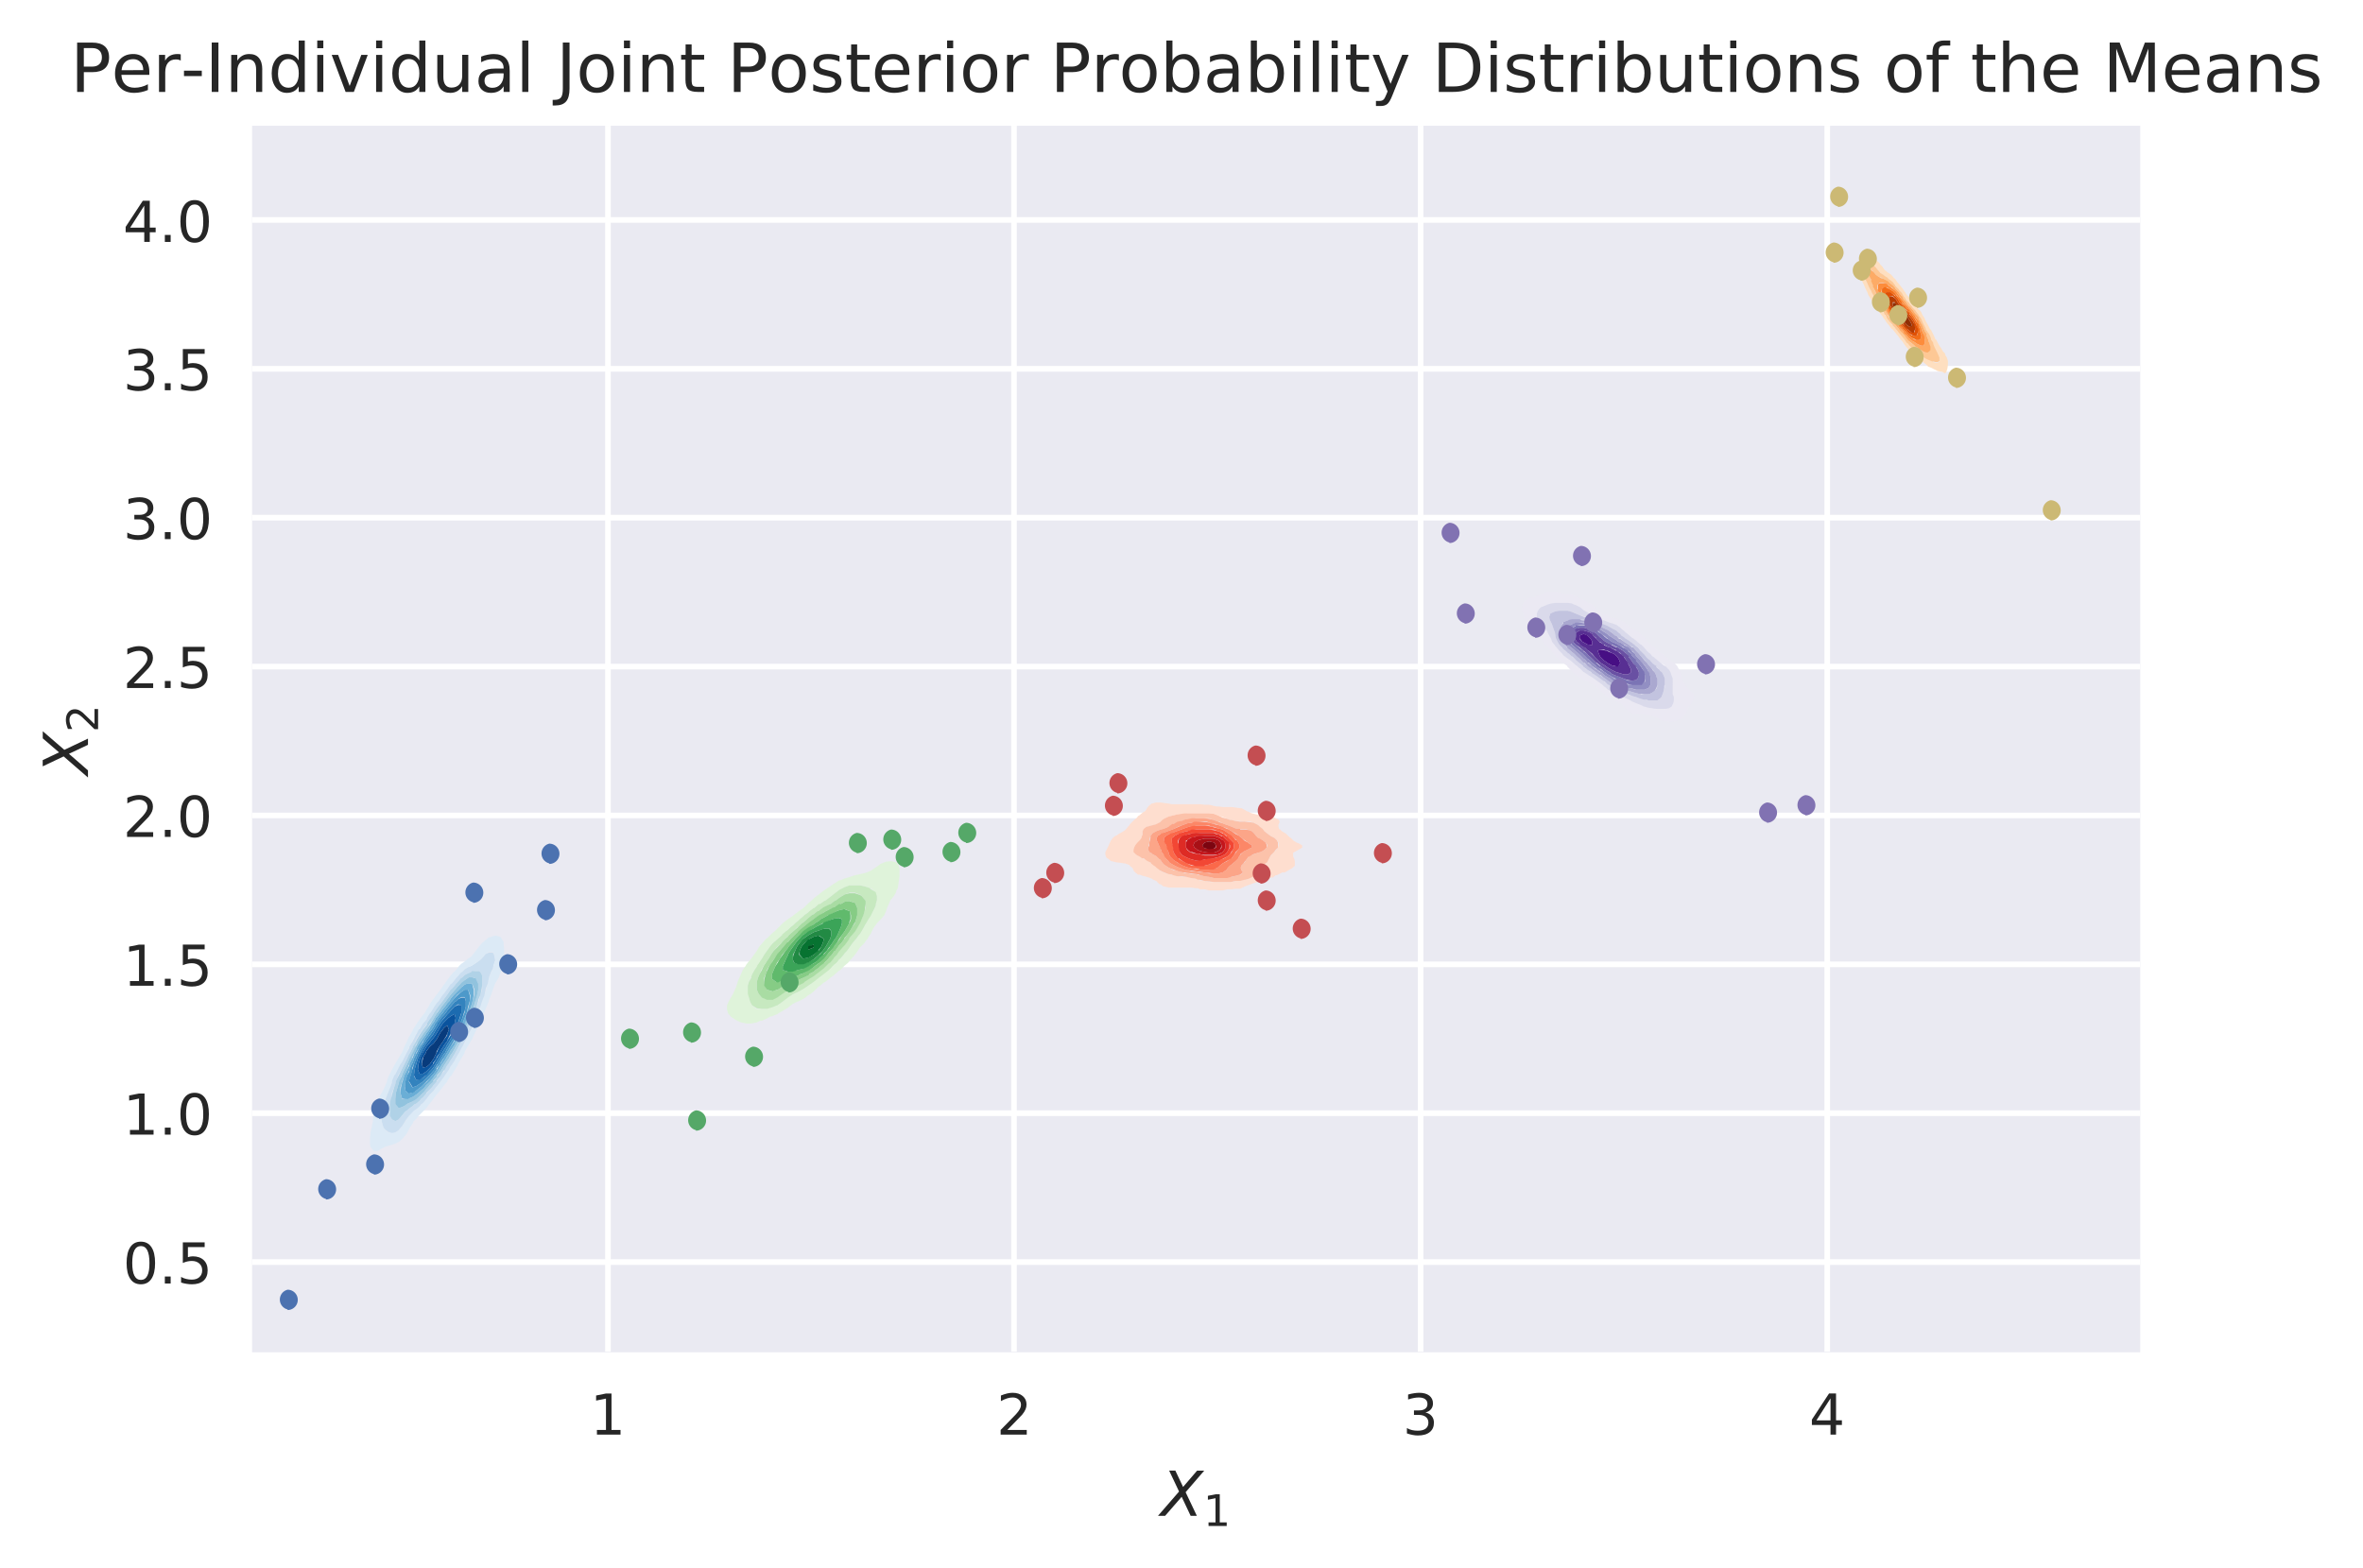 <svg viewBox="0 0 419 278" xmlns="http://www.w3.org/2000/svg" xmlns:xlink="http://www.w3.org/1999/xlink"><defs><style>*{stroke-linecap:butt;stroke-linejoin:round}</style></defs><g id="figure_1"><path d="M0 278.3h419V0H0z" fill="#fff" id="patch_1"/><g id="axes_1"><path d="M44.7 239.8h334.8V22.3H44.7z" fill="#eaeaf2" id="patch_2"/><g id="matplotlib.axis_1"><g id="xtick_1"><path clip-path="url(#pddd8bef83b)" d="M107.8 239.8V22.3" fill="none" stroke="#fff" stroke-linecap="round" id="line2d_1"/><g id="text_1"><defs><path d="M12.4 8.3h16.1v55.6L11 60.4v9l17.4 3.5h9.9V8.3h16V0H12.5z" id="DejaVuSans-31"/></defs><use xlink:href="#DejaVuSans-31" transform="matrix(.1 0 0 -.1 104.6 254.4)" fill="#262626"/></g></g><g id="xtick_2"><path clip-path="url(#pddd8bef83b)" d="M179.8 239.8V22.3" fill="none" stroke="#fff" stroke-linecap="round" id="line2d_3"/><g id="text_2"><defs><path d="M19.2 8.3h34.4V0H7.3v8.3l15.3 15.6q9.7 9.8 12.2 12.6 4.7 5.3 6.6 9 2 3.7 2 7.3 0 5.8-4.2 9.5-4 3.6-10.6 3.6-4.6 0-9.8-1.6-5.1-1.6-11-4.9v10q6 2.4 11.1 3.6 5.2 1.2 9.5 1.2 11.4 0 18-5.7 6.8-5.6 6.8-15 0-4.6-1.7-8.6-1.6-4-6-9.5l-7.9-8.2L19.2 8.3z" id="DejaVuSans-32"/></defs><use xlink:href="#DejaVuSans-32" transform="matrix(.1 0 0 -.1 176.7 254.4)" fill="#262626"/></g></g><g id="xtick_3"><path clip-path="url(#pddd8bef83b)" d="M251.9 239.8V22.3" fill="none" stroke="#fff" stroke-linecap="round" id="line2d_5"/><g id="text_3"><defs><path d="M40.6 39.3q7-1.5 11-6.3t4-11.8q0-10.8-7.4-16.7-7.4-6-21.1-6-4.6 0-9.4 1-4.9.9-10 2.7v9.5q4-2.4 8.9-3.6Q21.5 7 26.8 7q9.3 0 14.1 3.6 4.9 3.7 4.9 10.7 0 6.4-4.5 10Q36.8 35 28.7 35h-8.5V43h9q7.2 0 11 3 3.9 2.8 3.9 8.3 0 5.6-4 8.6t-11.4 3q-4 0-8.7-.9-4.6-.8-10.2-2.7v8.8q5.6 1.6 10.5 2.3 5 .8 9.3.8 11.2 0 17.8-5 6.5-5.2 6.5-13.9 0-6-3.5-10.2-3.4-4.2-9.8-5.8z" id="DejaVuSans-33"/></defs><use xlink:href="#DejaVuSans-33" transform="matrix(.1 0 0 -.1 248.7 254.4)" fill="#262626"/></g></g><g id="xtick_4"><path clip-path="url(#pddd8bef83b)" d="M324 239.8V22.3" fill="none" stroke="#fff" stroke-linecap="round" id="line2d_7"/><g id="text_4"><defs><path d="M37.8 64.3l-25-39h25zM35.2 73h12.4V25.4H58v-8.2H47.6V0h-9.8v17.2h-33v9.5z" id="DejaVuSans-34"/></defs><use xlink:href="#DejaVuSans-34" transform="matrix(.1 0 0 -.1 320.8 254.4)" fill="#262626"/></g></g><g id="text_5"><defs><path d="M13.7 73h10l12.5-26.4 22.6 26.3h11.5l-30-34.8L58.4 0h-10L33.9 30.7 7.2 0H-4.3l34 39.2z" id="DejaVuSans-Oblique-58"/></defs><g transform="matrix(.11 0 0 -.11 205.8 268.8)" fill="#262626"><use xlink:href="#DejaVuSans-Oblique-58"/><use transform="matrix(.7 0 0 .7 68.5 -16.3)" xlink:href="#DejaVuSans-31"/></g></g></g><g id="matplotlib.axis_2"><g id="ytick_1"><path clip-path="url(#pddd8bef83b)" d="M44.7 223.8h334.8" fill="none" stroke="#fff" stroke-linecap="round" id="line2d_9"/><g id="text_6"><defs><path d="M31.8 66.4q-7.6 0-11.5-7.5-3.8-7.5-3.8-22.5t3.8-22.5q3.9-7.5 11.5-7.5 7.7 0 11.5 7.5T47 36.4q0 15-3.8 22.5t-11.5 7.5zm0 7.8q12.2 0 18.7-9.7T57 36.4Q57 18 50.5 8.3 44-1.4 31.8-1.4 19.5-1.4 13 8.3q-6.5 9.7-6.5 28 0 18.5 6.5 28.2 6.4 9.7 18.7 9.7z" id="DejaVuSans-30"/><path d="M10.7 12.4H21V0H10.7z" id="DejaVuSans-2e"/><path d="M10.8 73h38.7v-8.4H19.8V46.7q2.2.8 4.3 1.1 2.2.4 4.3.4 12.2 0 19.4-6.7 7-6.7 7-18.1 0-11.8-7.2-18.3-7.4-6.5-20.7-6.5-4.6 0-9.4.8-4.7.7-9.8 2.3v10q4.4-2.5 9.1-3.6 4.7-1.2 9.9-1.2 8.5 0 13.4 4.4 5 4.5 5 12 0 7.7-5 12.1Q35 40 26.7 40q-4 0-7.9-.9-4-.9-8-2.7z" id="DejaVuSans-35"/></defs><g transform="matrix(.1 0 0 -.1 21.8 227.6)" fill="#262626"><use xlink:href="#DejaVuSans-30"/><use x="63.6" xlink:href="#DejaVuSans-2e"/><use x="95.4" xlink:href="#DejaVuSans-35"/></g></g></g><g id="ytick_2"><path clip-path="url(#pddd8bef83b)" d="M44.7 197.4h334.8" fill="none" stroke="#fff" stroke-linecap="round" id="line2d_11"/><g transform="matrix(.1 0 0 -.1 21.8 201.2)" fill="#262626" id="text_7"><use xlink:href="#DejaVuSans-31"/><use x="63.6" xlink:href="#DejaVuSans-2e"/><use x="95.4" xlink:href="#DejaVuSans-30"/></g></g><g id="ytick_3"><path clip-path="url(#pddd8bef83b)" d="M44.7 171h334.8" fill="none" stroke="#fff" stroke-linecap="round" id="line2d_13"/><g transform="matrix(.1 0 0 -.1 21.8 174.8)" fill="#262626" id="text_8"><use xlink:href="#DejaVuSans-31"/><use x="63.6" xlink:href="#DejaVuSans-2e"/><use x="95.4" xlink:href="#DejaVuSans-35"/></g></g><g id="ytick_4"><path clip-path="url(#pddd8bef83b)" d="M44.7 144.6h334.8" fill="none" stroke="#fff" stroke-linecap="round" id="line2d_15"/><g transform="matrix(.1 0 0 -.1 21.8 148.4)" fill="#262626" id="text_9"><use xlink:href="#DejaVuSans-32"/><use x="63.6" xlink:href="#DejaVuSans-2e"/><use x="95.4" xlink:href="#DejaVuSans-30"/></g></g><g id="ytick_5"><path clip-path="url(#pddd8bef83b)" d="M44.7 118.2h334.8" fill="none" stroke="#fff" stroke-linecap="round" id="line2d_17"/><g transform="matrix(.1 0 0 -.1 21.8 122)" fill="#262626" id="text_10"><use xlink:href="#DejaVuSans-32"/><use x="63.6" xlink:href="#DejaVuSans-2e"/><use x="95.4" xlink:href="#DejaVuSans-35"/></g></g><g id="ytick_6"><path clip-path="url(#pddd8bef83b)" d="M44.7 91.8h334.8" fill="none" stroke="#fff" stroke-linecap="round" id="line2d_19"/><g transform="matrix(.1 0 0 -.1 21.8 95.6)" fill="#262626" id="text_11"><use xlink:href="#DejaVuSans-33"/><use x="63.6" xlink:href="#DejaVuSans-2e"/><use x="95.4" xlink:href="#DejaVuSans-30"/></g></g><g id="ytick_7"><path clip-path="url(#pddd8bef83b)" d="M44.7 65.4h334.8" fill="none" stroke="#fff" stroke-linecap="round" id="line2d_21"/><g transform="matrix(.1 0 0 -.1 21.8 69.2)" fill="#262626" id="text_12"><use xlink:href="#DejaVuSans-33"/><use x="63.6" xlink:href="#DejaVuSans-2e"/><use x="95.4" xlink:href="#DejaVuSans-35"/></g></g><g id="ytick_8"><path clip-path="url(#pddd8bef83b)" d="M44.7 39h334.8" fill="none" stroke="#fff" stroke-linecap="round" id="line2d_23"/><g transform="matrix(.1 0 0 -.1 21.8 42.9)" fill="#262626" id="text_13"><use xlink:href="#DejaVuSans-34"/><use x="63.6" xlink:href="#DejaVuSans-2e"/><use x="95.4" xlink:href="#DejaVuSans-30"/></g></g><g transform="matrix(0 -.11 -.11 0 15.6 137.4)" fill="#262626" id="text_14"><use xlink:href="#DejaVuSans-Oblique-58"/><use transform="matrix(.7 0 0 .7 68.5 -16.3)" xlink:href="#DejaVuSans-32"/></g></g><path clip-path="url(#pddd8bef83b)" d="M45.4 239.8H105.9V138.7H44.7V239.6zM66.2 204l-.5-.6v-.4l-.1-1 .1-1v-.2l.2-.9.2-1 .1-1 .2-1 .2-1 .4-1 .6-1v-.1l.6-1 .4-1 .2-.7.2-.4.5-1 .5-1 .7-1 .5-1 .1-.2.4-.9.2-.4.3-.6.3-.7.2-.3.5-.9v-.1l.6-1 .6-.8.2-.3.4-.5.4-.5.2-.4.4-.6.2-.4.4-.6.3-.4.5-.7.7-.9.6-.9.2-.2.4-.6.3-.4.3-.4.6-.6v-.1l.7-.7.2-.3.4-.4.6-.4.2-.2.4-.3.7-.5.1-.2.5-.6.3-.4.3-.4.6-.7.6-.5.6-.4h.2l.5-.3h1.2l.2.2.4.8.1.2v3.4l-.2.7-.3 1-.2.6-.2.5-.4.7-.2.3-.4 1v.1l-.3 1-.4.8v.2l-.4 1-.2.4-.2.6-.4.7-.1.3-.5 1-.4 1-.2.5-.3.6-.3.7-.2.3-.5.9v.1l-.6 1-.6 1-.5 1-.1.2-.5 1h-.1l-.6 1-.7.9-.6.8-.2.3-.4.5-.4.5-.2.2-.6.8-.7.9v.1l-.6.7-.4.4-.2.2-.6.6-.2.2-.4.5-.5.5-.1.3-.5.7-.2.4-.3.6-.3.4-.5.7h-.1l-.6.5-.6.3-.5.2h-.1l-.7.2-.6.2-.6.3-.6.3-.6.1z" fill="none" id="PathCollection_1"/><path clip-path="url(#pddd8bef83b)" d="M66.4 204.1h.6l.6-.4.6-.3.6-.2.7-.2.6-.2.6-.3.6-.5.6-.7.3-.4.3-.6.2-.4.5-.7.1-.3.5-.5.4-.5.2-.2.6-.6.2-.2.4-.4.5-.7.1-.1.7-.9.6-.8.2-.2.4-.5.4-.5.2-.3.6-.7v-.1l.6-.9h.1l.6-1 .6-1v-.1l.6-1 .6-1v-.2l.5-.9.1-.1.5-.9.2-.3.3-.7.3-.6.2-.4.4-1 .5-1 .1-.4.4-.7.2-.6.2-.4.4-1v-.2l.4-.9.3-.9.4-1.1.2-.3.4-.7.2-.5.2-.5.3-1 .1-.8v-.3l.2-1v-1l-.1-1v-.3l-.5-.8-.2-.1-.6-.2-.6.1-.5.2h-.2l-.6.5-.6.5-.6.7-.3.4-.3.4-.5.6-.1.2-.7.5-.4.3-.2.2-.6.4-.4.4-.2.3-.6.7h-.1l-.6.7-.3.4-.3.4-.4.6-.2.2-.5.8-.1.1-.6.8-.1.1-.5.7-.3.4-.4.6-.2.4-.4.6-.2.4-.4.5-.4.5-.2.3-.5.7-.1.2-.6.9v.1l-.5.9-.2.3-.3.7-.3.6-.2.4-.4 1-.6 1-.6 1-.6 1.1-.5 1-.2.4-.2.7-.4 1-.5 1-.1.1-.5 1H67l-.4 1-.2 1-.2 1-.1 1-.2 1-.2.9v.1l-.1 1v1l.1.5.5.6zm1.6-4.2l-.3-1v-2l.4-1 .1-.4.2-.7.4-1 .4-1 .3-.8v-.2l.4-1 .2-.3.4-.8.2-.4.3-.6.3-.4.3-.6.3-.6.2-.4.4-.9.1-.2.5-1 .6-1v-.2l.6-.8v-.2l.7-.8.6-.9.1-.2.5-.8.2-.2.5-.8.1-.2.5-.7.3-.3.3-.5.4-.6.2-.2.6-.8.6-.9.2-.1.5-.6.3-.4.3-.3.6-.6.1-.1.5-.5.6-.4.5-.2.2-.1.6-.4.6-.4h.2l.4-.5.5-.6h.1l.6-.5h.7l.2.5.2 1-.3 1-.1.4-.3.7-.4.9-.2 1-.3 1.1v.2l-.3.8-.4 1v.1l-.3 1-.3.7-.1.3-.4 1-.1.2-.3.8-.3.7-.2.4-.5 1-.5 1v.2l-.5.8-.2.3-.4.8-.2.3-.4.7-.2.4-.4.6-.3.4-.3.6-.3.4-.4.6-.2.3-.6.8-.6.8-.2.2-.4.6-.4.4-.3.3-.5.7-.7.8-.3.2-.3.4-.6.5-.3.2-.3.3-.7.6-.6 1-.1.1-.5.8-.2.2-.4.5-.6.4H68.8l-.6-.6z" fill="#dceaf6" id="PathCollection_2"/><path clip-path="url(#pddd8bef83b)" d="M68.2 200.2l.6.5.7.2.6-.1.6-.4.4-.5.2-.2.5-.8.1-.2.6-.8.7-.7.3-.3.3-.2.6-.5.3-.4.3-.2.6-.7.6-.8.3-.3.4-.4.4-.6.2-.2.6-.8.6-.8.2-.3.4-.6.3-.4.3-.6.3-.4.4-.6.2-.4.4-.7.2-.3.4-.8.2-.3.4-.8.1-.2.5-1 .5-1 .2-.4.3-.7.3-.8v-.2l.5-1v-.3l.4-.7.3-1 .4-1 .2-.9v-.2l.4-1 .2-1v-.1l.4-1 .3-.6.1-.4.3-1-.2-1-.2-.4h-.7l-.6.3-.6.7-.4.4-.2.1-.6.4-.6.4-.2.1-.5.2-.6.4-.5.5h-.1l-.6.7-.3.3-.3.4-.5.6-.2.1-.6.9-.6.8-.2.2-.4.6-.3.5-.3.3-.5.7-.1.2-.5.8-.2.2-.5.8v.2l-.7.8-.6 1h-.1l-.5.9-.1.2-.5 1-.6 1v.2l-.5.9-.2.4-.3.6-.3.6-.3.4-.3.6-.2.4-.4.8-.2.2-.4 1v.3l-.3.8-.4 1-.4 1-.2.7-.1.3-.3 1-.1 1v1.1l.3 1zm1-2.3l-.2-1 .1-1 .2-1 .2-.6v-.5l.4-1 .2-.6.1-.4.4-1v-.1l.6-1 .1-.2.4-.8.2-.4.3-.6.3-.7.2-.3.5-1 .5-1v-.2l.6-1 .7-1 .6-.8.1-.2.5-.8.2-.2.5-.8.1-.2.5-.7.2-.3.4-.5.4-.5.2-.3.6-.8.6-.9h.2l.5-.7.3-.4.3-.3.6-.6.1-.1.5-.5.6-.3.5-.2.2-.1.6-.1h.6l.3.2.3.6v2.4l-.3 1-.3.9v.2l-.4 1-.2.6-.2.4-.4 1v.2l-.4.8-.3.7-.1.4-.5.9-.5 1.1-.1.1-.5 1-.1.1-.5.9-.1.2-.5.8-.2.3-.4.7-.2.2-.5.8v.2l-.7.8v.1l-.6.9h-.1l-.5.7-.3.4-.4.4-.5.6-.7.8-.3.2-.3.4-.6.5-.3.1-.3.3-.7.5-.3.3-.3.2-.6.7-.6.7-.6.3-.6-.3z" fill="#cadef0" id="PathCollection_3"/><path clip-path="url(#pddd8bef83b)" d="M69.5 198.5l.6.3.6-.3.5-.6.1-.1.6-.7.3-.2.3-.3.7-.5.3-.3.3-.1.6-.5.3-.4.3-.2.6-.7v-.1l.6-.6.4-.4.3-.4.5-.6v-.1l.7-.9.6-1h.1l.5-.9.2-.2.4-.7.2-.3.5-.8.1-.2.5-.9.1-.2.5-.9.6-1.1v-.1l.5-1 .1-.3.3-.7.4-.8v-.2l.4-1 .2-.4.2-.6.3-1v-.2l.4-.9.2-1 .1-.7V173l-.3-.6-.3-.2h-1.2l-.2.2-.5.2-.6.3-.5.5h-.1l-.6.7-.3.3-.3.4-.5.6-.2.1-.6.9-.6.8-.2.3-.4.5-.4.5-.2.3-.5.7-.1.2-.5.8-.2.2-.5.8v.2l-.7.9-.6.9-.6 1v.1l-.6 1v.1l-.5 1-.2.3-.3.7-.3.6-.2.4-.4.8-.1.2-.5 1-.5 1-.1.5-.2.6-.3 1-.1.5-.2.5-.2 1v2zm.6-2.7v-1l.1-1 .3-1 .2-.7.1-.3.4-1 .1-.2.4-.9.2-.4.3-.6.3-.7.2-.3.5-1 .5-1v-.3l.5-.8.2-.3.5-.7.1-.2.6-.8.6-1 .7-1 .6-1v-.1l.6-.7.2-.3.4-.5.4-.5.2-.3.6-.8.7-.8.2-.2.4-.5.5-.5h.1l.6-.6.6-.4h.2l.5-.1h.5v.1l.6 1v1l-.2 1-.3 1v.1l-.3 1-.3 1-.4 1-.3.6-.1.4-.5 1-.5 1-.1.2-.4 1-.2.2-.4.7-.2.4-.4.7-.3.4-.3.6-.3.4-.4.6-.2.3-.4.7-.2.3-.5.7-.1.2-.6.8h-.1l-.6.7-.3.4-.3.3-.6.6v.1l-.6.6-.6.4-.6.5-.7.3-.4.2-.2.2-.6.3-.6.2z" fill="#b0d2e7" id="PathCollection_4"/><path clip-path="url(#pddd8bef83b)" d="M70.7 196.5l.6-.2.6-.3.2-.2.4-.2.7-.3.6-.4.6-.5.6-.6.6-.7.3-.3.3-.4.6-.6v-.1l.7-.8v-.2l.6-.7.2-.3.4-.7.2-.3.4-.6.3-.4.3-.6.3-.4.4-.7.2-.4.4-.7.2-.3.4-.9v-.1l.6-1v-.1l.5-1 .1-.4.3-.6.3-1 .4-1 .3-1 .3-1 .2-1v-1.1l-.5-1h-.1l-.5-.1h-.5l-.2.1-.6.4-.6.5-.6.6-.4.5-.2.2-.7.8-.6.8-.2.3-.4.5-.4.5-.2.3-.5.7-.1.1-.6 1-.6 1-.7 1-.6.8-.1.2-.5.7-.2.3-.4.8-.1.2-.5 1-.5 1-.2.4-.3.7-.3.6-.2.4-.4.9v.1l-.5 1-.1.4-.2.7-.3 1-.1 1v1zm.6-1.7l-.3-1v-1l.3-.8v-.2l.4-1 .2-.5.3-.6.3-.8.1-.2.5-1v-.2l.4-.8.3-.5.2-.6.4-.6.3-.4.3-.5.4-.5.2-.4.5-.6.1-.3.5-.8.2-.2.4-.8.2-.2.6-.8.6-.8.2-.2.4-.6.4-.4.2-.4.6-.7.7-.7.3-.3.3-.3.6-.5.5-.2H83.7l.4 1v1l-.3 1-.1.6-.2.5-.3 1-.2.5-.2.5-.4 1-.5 1-.1.4-.3.7-.3.5-.3.5-.3.7-.2.3-.5.7-.2.4-.4.6-.2.4-.4.6-.3.4-.3.5-.3.5-.3.5-.4.5-.2.3-.7.7-.6.7-.3.4-.3.3-.6.5-.2.2-.4.3-.6.4-.7.3h-.1l-.5.1h-.6z" fill="#91c3de" id="PathCollection_5"/><path clip-path="url(#pddd8bef83b)" d="M71.3 194.8l.6.1h.5l.1-.1.7-.3.6-.4.4-.3.2-.2.6-.5.3-.3.3-.4.6-.6.7-.8.2-.3.4-.5.3-.5.3-.5.3-.5.3-.4.4-.6.2-.4.4-.6.2-.4.5-.7.2-.3.3-.7.3-.5.3-.5.3-.7.1-.3.5-1 .4-1 .2-.6.2-.5.3-1 .2-.5.1-.5.2-1v-1l-.3-1.1H82.9l-.5.2-.6.5-.3.3-.3.3-.6.6-.1.1-.6.7-.2.4-.4.4-.4.6-.2.2-.6.8-.6.8-.2.2-.4.8-.2.2-.5.8-.1.3-.5.6-.2.4-.4.5-.3.5-.3.4-.4.6-.2.6-.3.5-.3.8-.1.2-.5 1v.2l-.4.8-.3.6-.2.4-.3 1-.1.3-.2.8-.1 1 .3 1zm1-1l-.4-.4-.1-.6.1-1 .3-1 .3-.8.1-.3.4-1 .2-.3.2-.7.4-.8v-.2l.6-1 .6-1 .6-.9.2-.2.4-.7.3-.3.4-.6.2-.5.4-.5.3-.5.3-.4.5-.6.1-.2.6-.7.1-.1.5-.7.3-.3.4-.5.5-.6.7-.5.6-.4h.6l.4 1-.1 1-.2 1-.3 1-.4 1-.4 1-.2.5-.3.6-.3.7-.2.3-.4 1-.7 1-.6 1-.6 1-.6 1H78l-.5 1-.1.1-.5.7-.3.3-.4.5-.5.6-.7.6-.4.4-.2.1-.6.5-.6.3-.3.1h-.4z" fill="#6aaed6" id="PathCollection_6"/><path clip-path="url(#pddd8bef83b)" d="M72.5 193.9l.4-.1h.3l.6-.4.6-.5.2-.1.4-.4.6-.6.6-.6.4-.5.3-.3.5-.7v-.2l.6-.8.1-.2.5-.8.1-.1.6-1 .6-1 .6-1 .5-1 .2-.3.3-.7.3-.6.2-.5.4-1 .4-1 .2-1 .3-1v-1l-.3-1h-.6l-.6.4-.6.5-.6.6-.4.5-.3.3-.5.7-.7.8-.1.2-.5.6-.3.4-.3.5-.4.5-.2.5-.4.6-.3.3-.4.7-.2.2-.5.8v.1l-.7 1-.5 1-.1.2-.4.8-.2.7-.2.3-.4 1v.3l-.4.7-.3 1-.1 1 .1.7.4.4zm.6-1.1l-.6-1 .3-1 .3-1v-.4l.3-.7.4-1 .4-1 .2-.4.4-.7.2-.3.5-.7.1-.2.6-.8.7-1 .6-1 .6-.9.1-.2.5-.5.4-.5.2-.3.6-.7.7-.8.3-.2.3-.3.6-.4h.6l.2.7v1l-.2.7v.3l-.4 1-.2.5-.2.5-.4 1-.5 1-.1.3-.5.8-.2.3-.4.7-.2.3-.4.8-.2.2-.5.8-.1.2-.5.8-.1.2-.6.8v.1l-.7.8-.1.1-.5.5-.6.6-.6.4-.6.4-.6.2z" fill="#4d99ca" id="PathCollection_7"/><path clip-path="url(#pddd8bef83b)" d="M73.2 192.8l.6-.2.6-.4.6-.4.6-.6.5-.5.1-.1.7-.8.6-1 .1-.1.5-.8.1-.2.5-.8.2-.2.4-.8.2-.3.4-.7.2-.3.5-.8v-.2l.5-1v-.1l.5-1 .2-.5.2-.5.3-1 .1-.3.2-.7v-1l-.2-.6h-.6l-.6.3-.3.3-.3.2-.7.8-.6.7-.2.3-.4.5-.5.5-.1.2-.6.8v.1l-.6 1-.7 1-.6.8-.1.2-.5.7-.2.3-.4.7-.2.4-.4 1-.4 1-.2.7-.1.3-.3 1-.3 1 .6 1zm.2-2l.1-1 .3-1.1.3-1 .3-.6.2-.4.4-.8.2-.3.4-.6.3-.4.3-.4.5-.6.2-.3.4-.7.2-.3.5-.8.1-.2.6-.7.6-.7.4-.4.2-.3.7-.7.6-.4.6.1V179.6l-.3 1-.3.9-.5 1-.1.4-.3.7-.4.6-.2.4-.4.6-.2.4-.4.6-.3.5-.3.5-.3.5-.3.5-.3.5-.3.5-.4.5-.3.3-.6.6-.1.1-.5.4-.6.3-.6.1z" fill="#3383be" id="PathCollection_8"/><path clip-path="url(#pddd8bef83b)" d="M73.8 191.5h.6l.6-.4.5-.4h.1l.6-.7.3-.3.4-.5.3-.5.3-.5.3-.5.3-.5.3-.5.3-.5.4-.6.2-.4.4-.6.2-.4.4-.6.3-.7.1-.3.5-1v-.1l.3-1 .3-.9V178.2h-.6l-.6.3-.7.7-.2.3-.4.4-.5.6-.7.8-.1.2-.5.8-.2.3-.4.7-.2.3-.5.6-.3.4-.3.4-.4.6-.2.3-.4.8-.2.4-.3.6-.3 1-.3 1-.1 1zm.3-1.8l.1-1 .2-.6.1-.4.5-1v-.1l.6-1 .6-.7.2-.3.5-.6.3-.4.3-.5.3-.5.3-.5.4-.6.2-.2.6-.6.2-.2.4-.3.7-.4.2.7-.2 1v.2l-.3.9-.4.7v.3l-.6.9v.1l-.6.8-.1.2-.5.8-.1.3-.5.8-.1.2-.5.8-.1.2-.6.7-.3.3-.3.3-.6.4h-.6z" fill="#1c6bb0" id="PathCollection_9"/><path clip-path="url(#pddd8bef83b)" d="M74.4 190.4h.6l.6-.4.3-.3.3-.3.6-.7v-.2l.6-.8v-.2l.6-.8.1-.3.5-.8.1-.2.6-.8v-.1l.5-1 .1-.2.4-.7.3-.9v-.2l.2-1-.2-.7-.7.4-.4.3-.2.2-.6.6-.2.2-.4.6-.3.5-.3.5-.3.5-.3.4-.5.6-.2.3-.6.7-.6 1-.5 1-.1.5-.2.6-.1 1zm.4-1.7l.1-1 .1-.2.5-.8.1-.3.6-.8.7-.6.3-.4.3-.4.3-.6.3-.5.4-.5.2-.3.6-.5.3.8-.3.7v.3l-.6.8-.1.2-.5.7-.2.3-.4.9-.1.2-.5 1-.7 1-.6.5-.6.1z" fill="#0a539e" id="PathCollection_10"/><path clip-path="url(#pddd8bef83b)" d="M75 189.3l.6-.1.6-.5.7-1 .5-1v-.2l.5-.9.2-.3.5-.7.1-.2.5-.8.1-.3.3-.7-.3-.8-.6.5-.2.3-.4.5-.3.5-.3.6-.3.4-.3.4-.7.6-.6.8-.1.3-.5.8v.2l-.2 1z" fill="#083b7c" id="PathCollection_11"/><path clip-path="url(#pddd8bef83b)" d="M106.6 201.8H196.6V133.3H105.6V201.8zm24.1-20.8h-.2l-.9-.7-.5-.6-.2-.7v-.7l.3-.7.4-.7.4-.7.3-.7.2-.4v-.3l.3-.7.3-.7.3-.6.3-.8.5-.7.1-.2.3-.4.6-.7.5-.7.5-.6v-.1l.4-.7.5-.6v-.1l.7-.7.2-.1.6-.6.3-.3.5-.4.4-.4.3-.3.6-.6h.1l.9-.7.9-.7.9-.7h.1l.8-.7h.1l.8-.7.7-.7.3-.3.5-.4.4-.3.5-.4.4-.3.6-.4.3-.2.7-.5.2-.1 1-.5h.1l.8-.4.9-.3h.3l.6-.3 1-.2.8-.2h.3l.7-.4.6-.4.3-.2.7-.5.2-.1 1-.4.8-.1 1 .2.3.4.2.7V156.1l-.2.7-.1.7-.3.5v.2l-.4.7-.5.6-.4.8-.3.7-.2.6-.3.7-.6.7-.7.7-.2.3-.3.4-.4.7-.2.5-.2.2-.4.7-.4.5-.1.2-.7.7v.1l-.5.6-.5.6-.6.8-.3.3-.3.4-.6.5-.1.1-.8.7v.1l-.8.6-.2.2-.7.5-.2.2-.8.5-.1.1-.8.6-.1.1-.6.6-.3.3-.5.4-.5.3-.5.4-.4.2-.9.4h-.1l-.8.5-.4.3-.5.4-.5.3-.5.3-.7.4h-.2l-.9.5-.4.1-.5.3-1 .3-.2.1-.6.3-1 .2h-.9l-.9-.2z" fill="none" id="PathCollection_12"/><path clip-path="url(#pddd8bef83b)" d="M131.4 181.3l1 .2h.8l1-.2.6-.3h.3l.9-.4.5-.3.4-.1 1-.4.1-.1.7-.4.5-.3.5-.3.5-.4.4-.3.8-.4h.1l1-.5.3-.2.5-.4.5-.3.5-.4.3-.3.6-.6h.1l.8-.7h.1l.8-.6.2-.2.7-.5.2-.2.7-.6h.1l.8-.8.7-.6.3-.4.3-.3.6-.7.5-.7.4-.6.1-.1.7-.7.1-.2.4-.5.4-.7.2-.2.2-.5.4-.7.3-.4.2-.3.7-.7.6-.7.3-.7.2-.6.3-.7.3-.7.1-.1.5-.6.4-.7v-.2l.3-.5.1-.7.1-.7.1-.7V154l-.2-.7-.4-.4-.9-.2-.9.1-1 .4-.1.1-.7.5-.3.2-.6.4-.7.3-.3.1-.9.2-.9.2-.6.2-.3.1-1 .3-.7.3h-.2l-.9.6-.2.1-.7.5-.3.2-.6.4-.4.3-.5.4-.4.3-.5.4-.3.3-.7.6-.8.8-.9.6-.1.1-.8.6-.1.1-.9.6-.9.7-.7.7-.3.3-.4.4-.5.4-.3.3-.6.6-.2.1-.6.7-.1.1-.5.6-.4.7-.5.7-.5.7-.6.7-.3.4-.1.2-.5.7-.3.7-.3.7-.3.7-.2.7-.1.3-.2.4-.3.7-.4.7-.4.7-.3.7v.7l.2.7.5.6.9.6.2.1zm2-3l-.2-.3-.2-.4-.2-.7-.1-.7-.1-.7v-.7l.2-.7.3-.7.1-.2.2-.5.4-.7.4-.6.4-.7.5-.7.4-.7.5-.7.5-.7.4-.5.2-.2.7-.6.1-.1.8-.7.7-.7.3-.2.5-.5.4-.3.4-.4.5-.4.3-.3.6-.5.2-.2.7-.5.2-.2.8-.6.9-.6.2-.1.7-.5.4-.2.5-.4.4-.3.5-.4.4-.3.5-.4.6-.3.4-.2.9-.3h1.9l.8.2.8.3h.2l.8.7v.1l.3.6v.7l-.2.7v.2l-.2.5-.3.6-.4.7-.4.7-.4.7-.2.3-.2.4-.4.7-.3.5-.2.2-.5.7-.2.2-.4.5-.5.7-.5.7-.4.4-.2.3-.6.7h-.2l-.4.7-.5.4-.2.2-.7.7-1 .7-.8.7-1 .7-.9.7-.9.6-.2.1-.7.4-.7.3-.2.1-1 .6-.8.7-1 .6-.9.4-1 .3h-1.8z" fill="#dff3da" id="PathCollection_13"/><path clip-path="url(#pddd8bef83b)" d="M134.2 178.8l.9.1h.9l1-.3.7-.3h.1l1-.7.9-.7.9-.6.2-.1.7-.3.7-.4.2-.1.9-.6 1-.7.9-.7.9-.7.9-.7.7-.7.2-.2.5-.4.4-.6.2-.1.6-.7.2-.3.4-.4.5-.7.5-.7.4-.5.2-.2.5-.7.2-.2.3-.5.4-.7.2-.4.2-.3.4-.7.4-.6.4-.8.3-.6.2-.5v-.2l.2-.7v-.7l-.2-.6v-.1l-1-.6v-.1l-.9-.3-.9-.2h-1.9l-.8.3-.4.2-.6.3-.5.4-.4.3-.5.4-.4.3-.5.4-.4.2-.7.5h-.2l-.8.7h-.1l-.8.6-.2.2-.7.5-.2.2-.6.5-.3.3-.5.4-.4.4-.4.3-.5.5-.3.2-.7.6v.1l-.8.7-.8.7-.2.2-.4.5-.5.7-.5.7-.4.7-.5.7-.4.6v.1l-.4.6-.4.7-.2.5v.2l-.4.7-.2.7v1.4l.2.7.2.7.2.4.2.3zm.9-2l-.6-.6-.3-.7v-1.4l.2-.7.3-.7.3-.7.4-.7.4-.6.2-.3.3-.4.4-.7.2-.3.3-.4.6-.7.8-.7.1-.2.5-.5.5-.4.2-.3.7-.6.8-.8h.1l.7-.7.2-.1.7-.6.2-.2.6-.5.4-.2.6-.5.3-.1.9-.5 1-.6.2-.1.6-.5.4-.2.5-.4.5-.3.5-.3.9-.3h.9l1 .4.2.2.6.7v.2l.1.5V161l-.2.5-.2.7-.3.7-.3.6v.1l-.4.7-.5.7-.5.7-.4.6-.1.1-.5.7-.3.4-.3.3-.6.7-.5.7-.5.5-.1.2-.6.7-.2.1-.5.5-.4.4-.4.3-.5.4-.4.3-.5.4-.5.3-.5.3-.6.4-.3.2-.9.4-.2.1-.7.3-.7.4-.2.1-.9.6-1 .7-.9.4h-1z" fill="#c7e9c0" id="PathCollection_14"/><path clip-path="url(#pddd8bef83b)" d="M136 177.3h1l.8-.4 1-.7.9-.6.2-.1.7-.4.7-.3h.2l1-.5.2-.2.6-.4.5-.3.5-.3.5-.4.4-.3.5-.4.4-.3.4-.4.5-.5.2-.1.6-.7.1-.2.5-.5.4-.6.1-.1.6-.7.3-.3.3-.4.5-.7v-.1l.5-.6.5-.6.5-.8.4-.7.3-.7.3-.7.2-.7.1-.5v-.1l.1-.7v-.5l-.1-.2-.6-.7-.3-.2-.9-.3h-1l-.8.2-.5.3-.5.3-.5.4-.4.2-.6.5-.3.1-1 .5-.8.6-.3.1-.6.5-.4.2-.6.5-.2.2-.7.6-.2.1-.7.7-.8.7-.1.1-.7.6-.2.3-.5.4-.5.5-.1.2-.7.7-.7.7-.3.4-.2.3-.4.7-.3.4-.2.3-.4.6-.3.7-.4.7-.3.7-.2.7v1.4l.3.7.6.7zm0-1.8l-.4-.7-.1-.7v-.7l.3-.7.2-.5v-.2l.4-.7.5-.6v-.1l.4-.6.5-.7.5-.7.4-.5.2-.2.7-.7.6-.7.4-.4.3-.3.6-.6h.1l.8-.8 1-.7.8-.7 1-.6.9-.6.3-.2.6-.3.8-.3.1-.1 1-.5.2-.1.7-.4.9-.1.9.3.1.2.3.7V162.3l-.2.7-.2.6v.1l-.5.7-.4.7-.5.7-.4.6-.1.1-.5.7-.4.4-.2.3-.5.7-.2.1-.4.6-.5.5-.1.2-.7.7h-.1l-.6.6-.3.3-.6.4-.3.3-.8.4-.2.2-.9.5-.9.4-.8.3h-.1l-1 .5-.4.2-.5.2-.8.5-1 .3z" fill="#a9dca3" id="PathCollection_15"/><path clip-path="url(#pddd8bef83b)" d="M137 175.8l.8-.3h.1l.8-.5.5-.2.5-.2.9-.4h.1l.8-.4.9-.4 1-.5.1-.2.8-.4.3-.3.6-.4.3-.3.6-.5.1-.1.7-.7.1-.2.5-.5.4-.6.2-.1.5-.7.2-.3.4-.4.5-.7v-.1l.5-.6.5-.7.4-.7.4-.7.1-.1.2-.6.2-.7V161l-.3-.7-.1-.2-1-.3-.8.1-.7.4h-.3l-.9.6h-.1l-.8.4-.6.3-.3.2-.9.5-1 .7-.9.7-.9.7-.8.7-.1.1-.6.6-.3.3-.4.4-.5.6h-.1l-.7.8-.2.2-.4.5-.5.6-.5.8-.4.6-.5.7-.3.7-.1.2-.2.5-.2.7-.1.7v.7l.5.7zm.6-1.7l-.7-.5V172.7l.3-.7.3-.7.3-.6.5-.7.4-.7.6-.7.4-.5.1-.2.6-.7.2-.2.4-.5.5-.5.2-.2.7-.6 1-.7.9-.6.2-.2.7-.4.3-.3.6-.3.7-.4h.2l1-.5.3-.2.5-.2 1-.2.9.4.2.7v.7l-.2.5-.1.2-.4.7-.4.7-.5.7-.4.7-.5.7-.5.6-.6.8-.3.3-.3.4-.6.6-.7.8-.2.1-.7.5-.2.2-.9.5-1 .6-.4.1-.5.3-1 .3-.4.1-.4.2-1 .3-.7.2h-.2z" fill="#86cc85" id="PathCollection_16"/><path clip-path="url(#pddd8bef83b)" d="M137.8 174.2h.2l.7-.3 1-.3.4-.2.5-.1.9-.3.5-.3.4-.1 1-.5.9-.6.2-.2.7-.5.2-.1.7-.7.6-.7.3-.4.3-.3.6-.7v-.1l.5-.6.4-.7.5-.7.5-.7.4-.7.4-.7v-.2l.2-.5v-.7l-.1-.7-1-.4-.9.2-.5.2-.4.2-.9.4-.2.1-.7.4-.6.3-.3.3-.7.4-.2.2-.9.5-1 .7-.7.7-.2.2-.5.5-.4.5-.2.2-.6.7-.1.2-.4.5-.5.7-.5.7-.4.7-.4.6-.3.7-.3.7V173.6l.7.5zm1-2.2v-.7l.3-.6.3-.7.3-.6v-.1l.4-.7.5-.7.5-.7.4-.5.2-.2.7-.6v-.1l1-.6.9-.6.3-.2.6-.3.7-.4h.2l1-.5.5-.2.3-.1 1-.1.4.2v.7l-.2.7-.3.7-.3.7-.4.7-.2.2-.3.5-.5.7v.1l-.5.6-.5.6h-.1l-.7.8h-.1l-.7.7-.2.1-1 .5-.9.5-.9.2-1 .2-.8.1z" fill="#60ba6c" id="PathCollection_17"/><path clip-path="url(#pddd8bef83b)" d="M139.7 172.3h.9l.9-.3 1-.2.8-.4 1-.6.2-.1.7-.6.1-.1.7-.7v-.1l.6-.6.4-.6.1-.1.5-.7.3-.5.2-.2.4-.7.3-.7.3-.7.2-.7v-.7l-.5-.2-.9.1-.3.1-.6.2-1 .4v.1l-.8.4-.6.3-.3.2-.9.5-1 .7-.7.7-.2.2-.4.5-.5.7-.5.7-.4.7v.1l-.3.6-.3.7-.3.6v.7zm1.1-1.6l-.2-.5v-.9l.4-.7.3-.7.2-.3.3-.4.6-.6v-.1l1-.7.9-.5.6-.2.3-.1.9-.3h1l.3.4v.7l-.2.7-.2.3-.2.4-.4.7-.3.4-.2.3-.6.7h-.1l-.8.7-.1.1-1 .5-.9.3h-.9z" fill="#3ba458" id="PathCollection_18"/><path clip-path="url(#pddd8bef83b)" d="M141.5 171h1l.7-.3h.1l1-.6.1-.1.8-.7.7-.7.2-.3.3-.4.4-.7.2-.4.2-.3.2-.7v-.7l-.4-.4h-1l-.8.3-.3.1-.6.2-.9.5-1 .7-.6.7-.3.4-.2.3-.3.7-.3.7-.1.5v.4l.2.5zm.9-1l-.7-.7.1-.7.3-.7.3-.4.3-.3.6-.6.2-.1.8-.4.9-.2.9.6-.2.7-.3.7-.4.6h-.1l-.8.8-1 .5-.9.2z" fill="#228a44" id="PathCollection_19"/><path clip-path="url(#pddd8bef83b)" d="M142.4 170l1-.2.9-.5.8-.7v-.1l.5-.6.3-.7.2-.7-1-.6-.8.2-.8.4h-.2l-.6.7-.3.3-.3.4-.3.7v.7l.6.7zm1-2.1l.9-.4v.5l-1 .4z" fill="#077331" id="PathCollection_20"/><path clip-path="url(#pddd8bef83b)" d="M143.3 168.4l1-.4v-.5l-1 .3z" fill="#005321" id="PathCollection_21"/><path clip-path="url(#pddd8bef83b)" d="M173.5 167.7H250.6V127.5H172.7V167.7zm38.9-10.1h-.3l-.8-.2h-4l-.8-.2h-.2l-.5-.3-.2-.1-.4-.4-.2-.2-.5-.2-.3-.2-.8-.3-.8-.2-.5-.2h-.3l-.5-.4-.3-.3-.2-.5-.4-.4h-.1l-.8-.4h-.8l-.8-.2-.8-.2h-.1l-.6-.4v-.1l-.3-.3V150.7l.2-.3.1-.1.2-.4.2-.5.2-.4.1-.1.2-.3.5-.4.7-.4h.2l.5-.4.3-.2.2-.2.3-.4.3-.3v-.1l.4-.4.3-.3.1-.1.5-.4.2-.3.2-.1.5-.4.1-.1.5-.3.3-.4.3-.5.5-.3.8-.3h1.5l.8.2h.8l.8.1h4.7l.8.1.8.2h.8l.8.2h2.3l.8.2h.2l.6.3.3.2.5.2.4.2h.4l.8.3h.5l.3.1.8.1.7.1.6.2h.2l.6.4.1.4-.1.4-.1.4.1.4.2.1.3.3.5.3.2.1.4.4.2.2.3.2.4.4v.1l.8.3.8.5v.4l-.7.4-.7.4-.1.1-.2.3v.4l.2.2v.2l.2.4v.8l-.2.2-.2.2-.6.4h-.1l-.7.3-.4.1-.4.2-.6.2-.2.1-.5.3-.3.1-.7.3-.8.3-.7.2h-.1l-.8.2-.5.2-.3.1-.7.3-.9.3h-.5l-.3.1h-.7l-.8.1-.8.1h-3.2l-.8-.1z" fill="none" id="PathCollection_22"/><path clip-path="url(#pddd8bef83b)" d="M212.8 157.7h.8l.8.2H216.8l.8-.2h.8l.7-.1h.8l.8-.4.8-.3.3-.1.5-.2.8-.2h.1l.7-.2.7-.2.8-.4h.3l.5-.4h.2l.6-.3.4-.2h.4l.7-.4.7-.4.2-.2.2-.2v-.8l-.1-.4-.1-.2-.1-.2v-.7l.2-.1.7-.4.7-.4v-.4l-.7-.4h-.1l-.7-.4-.5-.5-.3-.2-.2-.2-.4-.4-.2-.1-.5-.3-.3-.3-.2-.1-.1-.4v-.4l.2-.4-.1-.4-.6-.3-.2-.1-.6-.2h-.7l-.8-.2h-.3l-.5-.1-.8-.2-.4-.1-.4-.2-.5-.2-.3-.2-.6-.3h-.2l-.8-.1-.7-.1h-1.6l-.8-.1h-.3l-.5-.1-.8-.2h-.8l-.8-.1h-5.1l-.4-.1-.8-.1-.7-.1h-.8l-.8.2-.5.4-.3.4-.3.5-.5.3-.6.5-.2.1-.2.3-.5.4-.4.4-.4.4v.1l-.3.3-.3.4-.2.2-.3.2-.5.3-.2.1-.6.4h-.1l-.5.4-.2.3-.1.1-.2.4-.2.5-.2.4-.2.4-.2.4v.4l.1.4.2.3h.1l.6.5h.1l.8.2.8.1.6.1h.2l.8.3v.1l.5.4.2.4v.1l.3.3.5.4h.3l.5.2.8.2.8.3.3.2.5.2.2.2.4.4h.2l.5.4h.2l.8.2h4l.8.1h.3zm1.7-1.3l-.9-.2-.8-.1-.3-.1-.4-.2-.8-.1-.7-.2h-.9l-.8-.1-.8-.2h-.2l-.6-.2-.8-.2-.7-.4h-.1l-.5-.5-.2-.2-.3-.2-.4-.4h-.1l-.6-.4-.2-.1-.5-.3-.3-.1-.4-.3-.4-.2-.3-.2-.4-.4v-.8l.3-.4.4-.4.4-.5.3-.4v-.4l.1-.2V147.4l.3-.4.5-.4.8-.2.8-.2.7-.4.5-.4.3-.2.4-.2.4-.2.8-.2.8-.2h.8l.8-.2h3.9l.8.1.8.3.8.3h.1l.7.3.5.2h.3l.7.2h.8l.8.1h1l.6.2.6.3.2.1.3.3.4.4.4.4.5.4.6.4.1.1.6.3.2.2.2.2.3.4v.5l-.1.4-.3.4-.4.4-.4.4v.1l-.3.3-.2.4-.2.4-.1.2-.3.2-.5.4-.3.4-.1.4-.2.4-.2.2-.3.2-.5.4h-.2l-.6.3-.7.2-.9.1-.8.1-.7.2h-3.2z" fill="#fedecf" id="PathCollection_23"/><path clip-path="url(#pddd8bef83b)" d="M215.2 156.4H218.3l.8-.2h.8l.8-.2h.1l.7-.2.6-.3h.2l.5-.4.3-.2.2-.2.2-.4.1-.4.3-.4.5-.4.3-.2.1-.2.2-.4.2-.4.2-.3.1-.1.4-.4.3-.4.4-.4v-.9l-.2-.4-.2-.2-.2-.2-.6-.3-.7-.5-.5-.4-.3-.4-.5-.4-.3-.3-.2-.1-.6-.3-.6-.1h-.2l-.8-.1h-.8l-.8-.1-.7-.2h-.3l-.5-.2-.7-.2h-.1l-.8-.4-.8-.3-.8-.1H210.4l-.8.1-.8.1-.8.2-.8.2-.4.2-.4.2-.3.2-.4.4-.8.4-.8.2-.7.2h-.1l-.5.4-.2.4V148l-.1.2-.1.4-.3.4-.4.4-.4.5-.2.4-.1.4v.4l.4.4.3.2.4.2.4.3h.3l.5.4.2.1.6.3v.1l.5.4.3.2.2.2.5.4.8.4.8.3.6.1.2.1.8.2h.8l.8.1.8.2.8.1.4.2h.3l.8.2.8.1h.1zm-.7-.9l-.9-.1-.8-.2h-.2l-.5-.2h-.8l-.8-.2h-.4l-.4-.1-.8-.2-.5-.2h-.3l-.8-.4-.6-.4-.2-.1-.3-.3-.3-.4-.1-.2-.3-.2-.4-.4-.1-.1-.6-.3-.2-.2-.4-.2-.2-.4v-.4l.1-.4.1-.5v-.4l.1-.4.1-.4.2-.2.1-.2.7-.4.8-.3.4-.1.3-.1.7-.3h.1l.6-.4.2-.1.7-.3h.1l.8-.3.5-.1h.3l.8-.2.8-.1h2.3l.7.3h.1l.8.3h.2l.6.3.5.2.3.1.8.3.7.3.7.1h.9l.8.2.5.2.3.3.1.1.3.4.4.4.8.4.5.4.3.4v.2l-.1.3-.4.4-.3.2-.4.2-.4.1-.8.3-.8.3-.4.5-.3.4v.1l-.3.3-.4.4-.1.4.1.4.3.4-.4.4-.9.2-.7.2h-.1l-.7.1-.8.1h-1.6z" fill="#fcc2aa" id="PathCollection_24"/><path clip-path="url(#pddd8bef83b)" d="M215.2 155.7H217.6l.7-.2.8-.2.8-.2.5-.4-.3-.4-.1-.4.1-.4.4-.4.2-.3.1-.1.3-.4.3-.4h.1l.7-.4.9-.3.4-.1.4-.2.3-.2.4-.4v-.5l-.2-.4-.5-.4-.7-.4h-.1l-.4-.4-.3-.4-.1-.1-.3-.3-.5-.2-.8-.1h-.8v-.1l-.8-.1-.7-.3-.8-.3-.3-.1-.5-.2-.6-.2-.2-.1-.8-.3-.8-.2-.8-.1h-2.3l-.8.2h-.3l-.5.2-.8.2h-.1l-.7.4h-.2l-.6.4-.1.1-.7.3-.3.1-.4.1-.8.3-.7.4-.1.2-.2.2v.4l-.1.4-.1.4v.5l-.2.4v.4l.2.4.4.2.2.2.6.3.5.5.3.2.1.2.3.4.3.3.2.1.6.4.8.3.3.1.5.2.8.2h.4l.4.1.8.1.8.1.5.1.2.1.8.2.8.1zm-1.7-1h-.7l-.7-.2h-.8l-.6-.2h-.2l-.8-.2-.4-.2-.4-.1-.6-.3-.2-.1-.5-.3-.3-.2-.1-.2-.4-.4-.2-.4-.3-.4-.3-.4-.1-.4-.1-.3-.1-.1-.2-.4-.2-.5-.2-.4v-.4l.2-.4.5-.3h.1l.6-.3.5-.2.3-.1.8-.3.8-.4.8-.3.3-.1.5-.2.8-.1.5-.1h.3l.7-.1H214l.4.2.8.2h.3l.5.2.7.3.9.3.1.1.7.4.7.4.6.4.2.2.3.2.5.4.6.4.2.2.5.3v.4l-.5.2-.3.2-.5.2-.3.2-.4.4-.3.4-.2.4-.4.4-.5.4-.2.2-.3.2-.4.4-.1.2-.2.2-.6.4-.8.2h-1.6l-.8-.1z" fill="#fca588" id="PathCollection_25"/><path clip-path="url(#pddd8bef83b)" d="M213.6 154.8h.8l.8.1h.8l.8-.2.6-.4.2-.2.1-.2.4-.4.3-.2.2-.2.5-.4.4-.4.2-.4.2-.3v-.1l.5-.4.3-.2.5-.2.3-.2.5-.2v-.4l-.5-.3-.2-.2-.6-.3-.5-.5-.3-.2-.2-.2-.6-.3-.7-.5-.7-.4h-.1l-.8-.4-.8-.3-.5-.1-.3-.1-.8-.2-.4-.1h-.4l-.8-.1h-1l-.5.2-.8.1-.5.2-.3.1-.7.3-.9.4-.8.3-.3.1-.5.2-.6.2-.1.1-.5.3-.2.4v.4l.2.4.2.5.2.4v.1l.2.3.1.4.3.4.2.4.3.4.4.4.1.2.3.2.5.3.2.1.6.3.4.1.4.2.8.2h.2l.6.1.8.1.7.1.7.1zm-2.6-.9l-.5-.1-.7-.3h-.1l-.7-.4-.6-.4-.3-.2-.2-.2-.4-.4-.2-.4-.1-.4-.2-.4v-.4l-.2-.4-.2-.5-.2-.4v-.4l.1-.1.3-.3.5-.3h.3l.5-.3.5-.2.3-.1.8-.3.8-.3.4-.1h.4l.8-.2h2.3l.5.2h.3l.8.3.4.1.4.1.5.3.3.2.3.2.4.4.5.4.3.3.2.1.3.4.2.5v.4l-.3.4-.3.4-.3.4-.3.4-.2.3h-.2l-.6.5-.8.4-.5.4-.3.3-.2.1-.6.2-.8.1h-1.6l-.7-.1-.8-.1z" fill="#fc8767" id="PathCollection_26"/><path clip-path="url(#pddd8bef83b)" d="M211.3 154h.8l.7.2H215.2l.6-.3.2-.1.3-.3.5-.4.7-.4.7-.4.2-.1.2-.3.3-.4.2-.4.4-.4.3-.4v-.4l-.2-.5-.3-.4h-.2l-.3-.4-.4-.4-.5-.4-.3-.2-.3-.2-.5-.3-.4-.1-.4-.1-.8-.2-.3-.1-.5-.1-.8-.1h-1.5l-.8.1-.4.1-.4.1-.8.3-.8.3-.3.1-.5.2-.5.2-.3.1-.5.3-.3.3-.1.1v.4l.1.4.3.5.1.4.1.4.2.4.1.4.2.4.4.4.2.2.3.2.5.3.1.1.7.4h.1l.7.3.5.1zm.4-.5h-.4l-.8-.4-.8-.4-.7-.4v-.1l-.4-.3-.3-.4-.2-.4v-.4l-.1-.4v-.4l-.2-.5v-.8l.3-.2.2-.2.6-.3h.2l.6-.3.6-.2h.2l.8-.2.8-.1H215.2l.8.3h.1l.7.3.1.1.6.4v.1l.4.3.4.4.4.4.1.5v.4l-.2.4-.2.4-.3.4-.5.4-.7.4h-.1l-.8.3-.2.1-.6.3-.4.1-.4.2-.8.2h-1.5z" fill="#fb694a" id="PathCollection_27"/><path clip-path="url(#pddd8bef83b)" d="M212 153.6h1.5l.1-.1.8-.2.4-.2.4-.1.6-.3h.2l.8-.4.8-.4.5-.4.2-.4.3-.4.2-.4v-.4l-.1-.5-.3-.3-.5-.5-.3-.3h-.1l-.6-.5h-.1l-.7-.4h-.1l-.8-.2-.8-.1H211.3l-.8.3h-.2l-.6.2-.6.2-.2.1-.6.3-.2.2-.3.2v.8l.1.5.1.4v.4l.1.4.2.4.3.4.3.3h.1l.7.5.7.4.9.3.4.1zm-1-1.3l-.5-.2-.4-.2-.4-.2-.2-.2-.3-.4v-.4l-.1-.4v-.4l-.2-.5v-.4l.3-.4.5-.3h.1l.7-.3.7-.2h.9l.7-.1H215.2l.4.1.4.1.6.3.2.1.3.3.5.4.3.4.2.5v.4l-.3.4-.2.4-.4.4-.4.2-.4.2-.4.1-.8.2h-.8l-.8.2-.8.1-.7.1-.8-.2z" fill="#f24734" id="PathCollection_28"/><path clip-path="url(#pddd8bef83b)" d="M211.3 152.4l.8.2h.7l.8-.2.8-.1.8-.1.8-.2.4-.1.4-.2.4-.2.4-.4.2-.4.2-.4v-.9l-.4-.4-.5-.4-.3-.3h-.2l-.6-.4h-.4l-.4-.2H212.1l-.8.1-.8.2-.7.2h-.1l-.5.4-.2.4v1.3l.1.4.1.4.3.4.2.2.4.2.4.2.5.2zm1.4-1h-.6l-.8-.2-.3-.1-.5-.4-.2-.4V149h.2l.5-.4h.3l.8-.3h.7l.8-.1h1.6l.8.3.3.1.5.4.4.4.1.5v.4l-.2.4-.3.4-.7.4h-.1l-.8.2h-1.6l-.8-.2z" fill="#de2b25" id="PathCollection_29"/><path clip-path="url(#pddd8bef83b)" d="M212.8 151.5l.8.1h1.6l.8-.1.8-.4.3-.4.2-.4v-.4l-.1-.5-.3-.4h-.1l-.5-.4-.3-.1-.8-.3H213l-.8.1-.8.2-.3.1-.5.3-.1.1-.2.4v.9l.3.4.5.4h.3l.8.3h.6zm.9-.4l-.9-.2-.5-.2-.2-.2-.3-.2-.2-.4.2-.5.3-.2.3-.2.4-.1.8-.2h1.6l.8.3.4.4.2.5v.4l-.3.4-.3.2-.5.2h-1.1z" fill="#c4161c" id="PathCollection_30"/><path clip-path="url(#pddd8bef83b)" d="M214.4 151.2h.8l.3-.1.5-.2.3-.2.2-.4.1-.4-.2-.5-.4-.4-.8-.3h-1.6l-.8.2-.4.1-.3.2-.3.2-.2.5.2.4.3.2.2.2.5.2.8.2zm-1-1l-.2-.3.4-.5.8-.2.8.2h.1l.3.5v.4l-.4.2h-.8l-.8-.1z" fill="#a81016" id="PathCollection_31"/><path clip-path="url(#pddd8bef83b)" d="M213.6 150.4l.8.2.8-.1.3-.2.1-.4-.3-.5-.9-.2-.8.2-.4.5.2.4z" fill="#7c0510" id="PathCollection_32"/><path clip-path="url(#pddd8bef83b)" d="M252.9 143.3H323V89.1H252.2V143.3zm42.6-15.3h-.3l-.8-.3-.4-.3h-.3l-.7-.4-.3-.1-.4-.1-.7-.1H290l-.7-.2-.3-.2-.4-.2-.3-.3-.4-.4v-.1l-.7-.6-.7-.3-.4-.2-.4-.2-.6-.4-.7-.5-.7-.6-.1-.1-.5-.4-.2-.2-.5-.4-.2-.1-.7-.4-.8-.4-.3-.2-.4-.2-.6-.3-.1-.1-.5-.5-.2-.2-.3-.3-.4-.5h-.1l-.6-.6-.7-.6-.6-.5-.2-.2-.3-.4-.4-.4-.1-.1-.5-.6-.1-.1-.4-.4-.3-.5h-.1l-.4-.6-.3-.3-.1-.2-.5-.6-.6-.5-.2-.2-.4-.4-.3-.4v-.1l-.4-.6-.2-.5-.1-.5-.2-.6v-1.1l.2-.2.2-.4.5-.3.4-.2.3-.1.7-.2.7-.2.8-.4.5-.2h.2l.7-.2h.7l.6.2h.1l.7.2.8.1.7.2.7.2.7.4.7.3.5.2.2.2.7.4.6.5.2.2.4.4.3.2.5.3.2.1.7.3.4.2h.3l.8.3.6.2.8.4.2.2.5.4.2.1.5.4.2.2.5.3.4.2.4.3.3.3.4.3.1.2.5.6h.1l.5.5.2.2.4.3.3.4.3.2.4.4.3.1.5.4.2.2.5.4.2.1.5.4.3.2.4.4.1.1.3.6.2.5.1.4v.2l.3.5.2.6.2.5.5.6.3.2.3.3.4.5.2.6-.1.6h-.1l-.3.5-.4.6-.3.5-.2.5-.3.5v.1l-.6.5-.8.4-.5.2H295.9z" fill="none" id="PathCollection_33"/><path clip-path="url(#pddd8bef83b)" d="M295.9 128H296.8l.5-.2.7-.3h.1l.6-.6v-.1l.3-.5.2-.5.3-.5.4-.6.3-.4v-.1l.2-.6-.1-.5-.1-.1-.4-.5-.3-.3-.3-.2-.4-.6-.3-.5-.2-.6-.2-.5v-.2l-.2-.4-.2-.5-.3-.6-.5-.5-.3-.2-.5-.4-.2-.1-.5-.4-.2-.2-.5-.4-.3-.1-.4-.4-.3-.2-.3-.4-.4-.3-.2-.2-.5-.5-.6-.6-.1-.2-.4-.3-.3-.3-.4-.3-.4-.2-.5-.3-.2-.2-.5-.4-.2-.1-.5-.4-.2-.2-.7-.3h-.1l-.6-.3-.8-.2-.3-.1-.4-.2-.7-.3h-.2l-.5-.4-.3-.2-.4-.4-.2-.2-.5-.4-.1-.1-.7-.4-.2-.2-.5-.2-.7-.3-.7-.4-.7-.2-.7-.2-.8-.1-.7-.2h-.1l-.6-.1H274.2l-.5.3-.7.3-.8.3-.7.2h-.3l-.4.3-.5.3-.2.4-.1.2-.1.5v.6l.2.5.1.6.2.5.3.6.4.5.4.4.2.2.5.4v.1l.6.6.1.2.3.3.4.6.4.5.4.4.1.1.5.6.1.1.4.4.3.4.2.2.5.5.7.6.7.5v.1l.5.5.3.3.2.2.5.5h.1l.6.4.4.2.3.2.7.4.8.4.2.1.5.4.2.2.5.4.1.1.6.5.7.6.7.4.4.2.4.2.7.3.6.6h.1l.4.5.3.3.4.2.3.2.7.1h1.5l.7.2.4.1.3.1.7.3.3.1.4.3.8.2h.3zm-4.4-2.7l-.6-.3-.7-.3-.8-.3-.3-.2-.4-.2-.7-.3h-.2l-.5-.3-.7-.2-.2-.1-.6-.3-.3-.3-.4-.2-.3-.3-.4-.3-.3-.3-.4-.3-.3-.2-.4-.3-.4-.3-.3-.2-.5-.3-.3-.2-.6-.4-.7-.5-.6-.6-.2-.1-.4-.4-.3-.3-.4-.3-.3-.2-.4-.3-.4-.3-.2-.3-.5-.5-.5-.6-.2-.2-.2-.3-.4-.5-.1-.3-.1-.3-.3-.5-.2-.6-.1-.1-.3-.4-.4-.6-.5-.5-.3-.4v-.2l-.3-.5v-1.1l.3-.3.3-.3.5-.2.7-.3.7-.2.7-.1h2.2l.7.1.4.2.3.1.7.4h.1l.6.5h.2l.5.4.3.2.5.3.5.3h.2l.7.3.4.2.3.1.7.3.6.2h.1l.8.3.3.2.4.3.3.3.4.3.2.2.5.4.2.2.5.4.2.1.5.4.2.2.6.4v.1l.6.5v.1l.5.5.3.3.3.2.4.5h.2l.5.6h.1l.6.5h.1l.7.5v.1l.7.6.3.5.2.6.2.5V123.1l.2.5v.6l-.1.5-.1.2-.2.4-.5.3-.7.2h-1.5l-.7-.2-.7-.1-.7-.2z" fill="#ebe9f3" id="PathCollection_34"/><path clip-path="url(#pddd8bef83b)" d="M291.6 125.3l.7.2.7.1.7.1h1.5l.7-.1.5-.3.2-.4.1-.2.1-.5v-.6l-.2-.5V120.3l-.2-.5-.2-.6-.3-.5-.6-.6h-.1l-.7-.5-.7-.6-.6-.5-.2-.1-.4-.5-.3-.2-.3-.3-.4-.5-.6-.6h-.1l-.6-.5-.2-.2-.5-.4-.2-.1-.5-.4-.2-.2-.5-.4-.2-.2-.4-.3-.3-.3-.4-.3-.3-.2-.8-.3h-.1l-.6-.2-.7-.3h-.3l-.4-.3-.7-.3h-.2l-.5-.3-.5-.3-.3-.2-.5-.3-.2-.1-.6-.5-.8-.4-.3-.1-.4-.2-.7-.1h-2.2l-.7.1-.7.2-.7.3-.5.2-.3.3-.2.3-.2.5v.6l.3.5.1.2.3.4.5.5.4.6.3.4v.1l.3.6.3.5.1.3.1.3.4.5.2.3.2.2.5.6.5.5.2.3.4.3.4.3.3.2.4.3.3.3.4.4.2.1.5.5h.1l.6.6h.1l.6.4.3.2.5.3.3.2.4.3.4.3.3.2.4.3.3.3.4.3.3.3.4.2.3.3.6.3h.2l.7.3.5.2.2.1.7.3.4.2.3.2.7.3.8.3.6.3zm.4-1.1l-.4-.1-.7-.2-.8-.3-.7-.2-.7-.2-.3-.1-.4-.2-.7-.2-.4-.2-.3-.2-.6-.3-.2-.1-.6-.5-.7-.5-.7-.6h-.1l-.7-.5-.7-.5h-.1l-.7-.5-.1-.1-.6-.4-.1-.2-.6-.5-.6-.6h-.1l-.6-.5-.1-.1-.5-.5-.2-.1-.4-.4-.4-.3-.2-.3-.4-.5-.4-.5-.3-.6v-.5h-.1l-.1-.6-.2-.5-.2-.6-.2-.5-.3-.6-.1-.5.2-.6.2-.1.7-.3.6-.1h1.5l.8.2.7.3.7.3.7.2h.1l.6.3.8.2.1.1.6.2.7.4.7.2.7.3.7.4.4.2.4.2.3.3.4.3.2.3.5.3.2.2.5.3.4.3.3.2.4.3.3.3.3.2.5.5v.1l.5.5.2.2.3.4.4.4.2.1.5.6.6.5.1.2.5.4.2.3.3.2.3.6.2.4V122l-.2.5-.2.6-.2.5-.2.2-.5.4H292.3z" fill="#dadaeb" id="PathCollection_35"/><path clip-path="url(#pddd8bef83b)" d="M292.3 124.2H293.9l.5-.4.2-.2.2-.5.2-.6.1-.5v-.4l.1-.2v-1.1l-.2-.5-.3-.6-.3-.2-.2-.3-.5-.4v-.2l-.7-.5-.5-.6-.2-.1-.4-.4-.3-.4-.2-.2-.5-.5-.5-.6-.3-.2-.3-.3-.4-.3-.3-.2-.4-.3-.5-.3-.2-.2-.5-.3-.2-.3-.4-.3-.3-.3-.4-.2-.4-.2-.7-.4-.7-.3-.7-.2-.7-.4-.6-.2h-.1l-.8-.3-.6-.2-.8-.3-.7-.3-.7-.3-.7-.2h-1.6l-.6.1-.7.3-.2.1-.2.6.1.5.3.6.2.5.2.6.2.5.1.6.1.5.3.6.3.5.5.5.2.3.4.3.4.4.2.1.5.5h.1l.6.6.7.6.6.5.1.2.6.4.1.1.7.4v.1l.8.5.7.5.7.5h.1l.6.6h.1l.6.5h.2l.6.4.3.2.4.2.7.2.4.2h.3l.7.3.7.2.8.3.7.2h.4zm-1.4-1.1l-.8-.2-.7-.2-.7-.2-.7-.2-.7-.3h-.1l-.6-.4-.4-.2-.4-.2-.4-.3-.3-.2-.5-.4-.2-.1-.6-.4-.1-.1-.6-.5h-.1l-.7-.5-.7-.6-.7-.5v-.1l-.6-.5-.2-.2-.4-.3-.3-.3-.3-.3-.4-.3-.2-.2-.5-.5h-.1l-.5-.6-.2-.2-.2-.3-.3-.6v-.5l-.1-.6v-.5l.2-.6.3-.5.1-.2.8-.3h.3l.4-.1H280.8l.7.2.8.3h.2l.5.3.7.3.7.4.4.2.3.1.6.4.1.1.6.5h.2l.5.5h.2l.7.6.7.4.1.1.6.4.2.1.5.6.5.5.3.4.2.2.5.5.5.6.2.3.2.2.5.6.4.5.3.6v.2l.2.3v1.1l-.1.6-.4.5-.4.3-.6.3H291z" fill="#c2c3df" id="PathCollection_36"/><path clip-path="url(#pddd8bef83b)" d="M290.9 123l.7.1H292.4l.6-.3.4-.3.3-.5.2-.6v-1.1l-.2-.3v-.2l-.3-.6-.4-.4v-.1l-.5-.6-.2-.2-.2-.3-.5-.5-.5-.6-.2-.2-.3-.4-.5-.5-.5-.6h-.2l-.6-.5-.8-.5-.7-.5h-.2l-.5-.6h-.2l-.6-.5-.7-.5-.3-.1-.4-.2-.7-.4-.7-.3-.5-.2-.2-.1-.8-.3-.7-.1h-.3l-.4-.2h-1.4l-.4.1-.3.1-.8.3v.2l-.4.5-.2.6v1.1l.1.5.3.6.2.3.2.2.5.5v.1l.6.5.2.2.4.3.3.3.3.3.4.3.2.2.5.5h.1l.6.6.8.6.7.5.7.5h.1l.6.5.2.1.5.4.3.2.4.3.4.2.4.2.6.4.8.3.6.2h.1l.7.2.7.2.8.2zm-2.1-1l-.8-.3-.6-.3h-.1l-.7-.4-.2-.1-.6-.3-.3-.3-.4-.2-.5-.3-.2-.2-.5-.4h-.2l-.6-.5h-.1l-.7-.6-.6-.5-.2-.1-.4-.5-.3-.2-.3-.3-.4-.4-.2-.2-.5-.4-.1-.1-.6-.5-.6-.6-.1-.1-.4-.4-.2-.6-.1-.5v-.6l.3-.5.4-.5.7-.4.6-.2h.1l.7-.1H281l.5.2.8.2.3.2.4.2.7.4.7.4.1.1.6.4.2.2.5.3.3.2.5.3.3.3.4.1.6.4h.1l.7.5.7.6.5.5.2.4.2.2.5.5v.2l.5.4.3.4.1.1.4.6.2.4v.1l.3.6.1.5v1.1l-.4.6-.7.3H290l-.7-.2z" fill="#aaa8d0" id="PathCollection_37"/><path clip-path="url(#pddd8bef83b)" d="M289.4 122.1l.7.2h1.5l.7-.3.4-.6v-1.1l-.1-.5-.2-.6-.1-.1-.2-.4-.4-.6-.1-.1-.3-.4-.4-.4-.1-.2-.5-.5-.2-.2-.2-.4-.5-.4v-.1l-.6-.6-.8-.4-.1-.1-.6-.4-.4-.1-.3-.3-.5-.3-.3-.2-.5-.3-.2-.2-.6-.4-.8-.5-.7-.4-.4-.2-.3-.2-.8-.2-.5-.1h-.2l-.7-.1h-.7l-.7.3-.6.3-.1.1-.4.5-.2.5-.1.6v.5l.3.6.4.4v.1l.6.5.7.6.1.1.5.4.2.2.4.4.3.3.3.2.4.5h.2l.6.6.7.5.7.5.2.1.5.4.2.2.5.3.4.2.3.3.6.3h.2l.7.5.7.3.7.3zm-.4-.7h-.3l-.7-.3-.5-.2-.2-.1-.7-.4h-.2l-.6-.4-.3-.2-.4-.2-.5-.4-.2-.1-.6-.4-.1-.1-.6-.5h-.1l-.6-.5-.1-.1-.5-.5-.3-.2-.3-.3-.4-.4-.2-.2-.5-.4-.1-.1-.6-.5-.7-.6-.4-.5-.3-.6v-1.1l.4-.5.3-.2.6-.4h.1l.7-.2h.7l.7.2.8.3.5.3.2.1.6.4.1.1.6.5h.1l.6.5.1.1.7.5.8.3.3.2.4.2.6.3.1.1.6.5h.1l.5.5.2.4.2.2.4.5.1.2.4.4.4.5.4.6.2.5v.2l.2.4v1.1h-.1l-.5.5-.2.1h-1.5z" fill="#928fc3" id="PathCollection_38"/><path clip-path="url(#pddd8bef83b)" d="M289.4 121.5h1.7l.5-.6.1-.6v-.5l-.1-.4v-.2l-.3-.5-.4-.6-.4-.5-.4-.4v-.2l-.5-.5-.2-.2-.2-.4-.5-.4v-.1l-.7-.5h-.1l-.6-.4-.4-.2-.3-.2-.8-.3-.7-.5h-.1l-.6-.5-.1-.1-.6-.5h-.1l-.6-.5-.2-.1-.5-.3-.7-.3-.8-.1h-1.4v.1l-.7.4-.3.2-.3.5-.1.4v.7l.3.6.4.4v.1l.6.5.1.1.6.5.1.1.5.4.2.2.4.4.3.3.3.2.5.5.7.6.7.5h.1l.6.5.2.1.5.4.4.2.3.2.6.3.2.1.7.4h.2l.5.3.7.2.3.1zm-1.6-1.2l-.5-.2-.7-.3h-.1l-.7-.3-.3-.3-.4-.2-.5-.3-.2-.2-.6-.4h-.1l-.6-.5-.1-.1-.5-.5-.2-.2-.3-.3-.5-.4-.1-.2-.6-.4v-.1l-.7-.5-.7-.6-.5-.5-.2-.5h-.1v-1l.1-.2.6-.5h.1l.7-.3h.7l.7.1.3.2.5.2.4.3.3.2.4.4.3.3.3.2.4.4.3.2.4.2.6.3h.1l.8.4.2.1.5.3.5.3.2.2.4.3.3.4.1.2.4.5.2.3.2.3.4.5.1.2.3.4.2.5v.6l-.2.5-.3.3-.7.1h-.7l-.7-.3z" fill="#7b74b5" id="PathCollection_39"/><path clip-path="url(#pddd8bef83b)" d="M288 120.4l.7.2.7.1.7-.1.3-.3.2-.5v-.6l-.2-.5-.3-.4v-.2l-.5-.5-.2-.3-.2-.3-.4-.5v-.2l-.4-.4-.4-.3-.2-.2-.5-.3-.5-.3h-.2l-.8-.4-.1-.1-.6-.3-.4-.2-.3-.2-.4-.4-.3-.2-.3-.3-.4-.4-.3-.2-.4-.3-.5-.2-.3-.2-.7-.1h-.7l-.7.2-.7.6v.2l-.2.4.1.5v.1l.3.5.5.5.7.5.7.6.6.5.1.2.5.4.3.3.2.2.5.5h.1l.6.5.1.1.6.4.2.2.5.3.4.2.3.3.7.3.8.3.5.2zm-1.3-1.2h-.1l-.8-.4-.2-.1-.5-.3-.4-.3-.3-.2-.5-.3-.2-.2-.4-.4-.3-.3-.2-.2-.5-.5-.6-.6-.2-.1-.5-.5h-.2l-.6-.5-.6-.5-.2-.3-.2-.3v-.5l.2-.4.2-.2.5-.3h.7l.7.2.3.1.5.3.2.3.5.4v.1l.6.6h.1l.6.5h.1l.7.4.4.1.3.2.8.3v.1l.7.4.1.1.5.6h.1l.3.5.3.6.1.1.2.4.3.6v.5l-.5.4h-.7l-.7-.2z" fill="#6950a3" id="PathCollection_40"/><path clip-path="url(#pddd8bef83b)" d="M287.3 119.4l.7.2h.7l.5-.4v-.5l-.3-.6-.2-.4v-.1l-.4-.6-.3-.4v-.1l-.6-.6h-.1l-.6-.5h-.1l-.8-.4-.3-.2-.4-.1-.7-.3v-.1l-.7-.4-.1-.1-.6-.6-.5-.5-.2-.3-.5-.3-.3-.1-.7-.2h-.7l-.5.3-.2.2-.2.4v.5l.2.3.2.3.5.4v.1l.7.5h.2l.5.5.2.1.6.5.5.6.2.2.3.3.4.4.2.2.5.3.3.2.4.3.5.3.2.1.8.4h.1zm-.9-1.3l-.6-.1-.7-.4-.7-.5-.6-.6-.1-.1-.2-.5-.2-.5.4-.2h.7l.5.2h.2l.7.4.3.1.5.4.2.2.3.5.2.6-.4.5h-.3zm-4.7-3.8h-.2l-.7-.4-.2-.1-.5-.5v-.6l.7-.3.6.3h.1l.5.5.3.5v.7z" fill="#582f93" id="PathCollection_41"/><g id="PathCollection_42" fill="#470f84"><path clip-path="url(#pddd8bef83b)" d="M286.6 118.2h.3l.4-.6-.2-.6-.3-.5-.2-.2-.5-.4-.3-.1-.7-.3-.2-.1-.5-.1-.7-.1-.4.2.2.5.2.5.6.6.1.1.7.5.7.4.6.1zM282.3 114.4v-.7l-.3-.5-.5-.5-.7-.3-.7.3v.5l.5.6.2.1.7.4h.2z"/></g><path clip-path="url(#pddd8bef83b)" d="M318.6 85.9H360.2V22.3H318.2V86zm25.7-20h-.2l-.5-.1-.4-.2-.4-.2h-.2l-.2-.2-.5-.2-.3-.3-.5-.4-.4-.3-.5-.3-.4-.3-.4-.4-.2-.3-.2-.1-.4-.5-.5-.5-.1-.1-.3-.4-.2-.3-.2-.3-.3-.3-.2-.3-.3-.4v-.1l-.5-.5-.4-.5-.2-.1-.3-.4-.2-.3-.2-.2-.3-.4-.1-.2-.4-.5-.4-.6-.5-.7-.4-.6-.4-.6-.4-.7-.4-.6v-.2l-.3-.5-.2-.4v-.2l-.4-.6v-.1l-.3-.6-.1-.3-.2-.3-.2-.7v-.1l-.2-.5-.1-.7v-.6l.2-.5.1-.1.4-.3.4-.2.4-.1h.9l.4.2.4.3.4.4.3.3.1.2.4.4v.2l.5.4.4.4.4.3.5.4.2.3.2.1.3.5h.1l.4.6.5.6v.1l.4.5.1.1.3.5.2.2.2.3.3.3.2.3.3.4.5.6.4.5.2.1.3.4.1.3.3.5v.1l.4.7.4.6v.1l.3.6.2.2.2.4.2.4v.2l.4.6.4.7.4.7.4.6v.2l.4.4.1.2.3.5.1.5v.1l.1.7v.7l-.3.6-.2.2-.4-.2z" fill="none" id="PathCollection_43"/><path clip-path="url(#pddd8bef83b)" d="M344.5 66l.4.2.2-.2.2-.6.1-.7V64l-.2-.6-.3-.5v-.2l-.4-.4-.1-.2-.3-.5-.1-.1-.4-.7-.3-.6h-.1l-.3-.7-.1-.2-.2-.4-.2-.4-.2-.2-.3-.6-.4-.7-.3-.7-.1-.1-.3-.5-.1-.3-.3-.4-.2-.1-.4-.5-.4-.5-.1-.1-.3-.4-.2-.3-.3-.3-.2-.3-.2-.2-.3-.5-.1-.1-.3-.5-.1-.1-.4-.5-.5-.6-.4-.6-.2-.1-.2-.3-.4-.4-.5-.3-.3-.3h-.1l-.4-.5-.1-.2-.4-.4-.1-.2-.3-.3-.4-.3-.4-.4-.4-.2h-1.3l-.4.3-.4.3-.3.6V48l.2.5v.1l.3.7.2.3.1.3.3.6.3.7.1.2.2.4.2.5.1.2.4.6.4.7.4.6.4.6.4.6.5.6v.1l.4.5.1.2.3.4.2.2.2.3.3.4.2.1.4.5.4.5.1.1.3.4.2.3.3.3.2.3.2.3.3.4.1.1.4.5.5.5.2.1.2.3.4.4.4.3.5.3.4.3.4.3.4.4.5.2.2.1.2.1.4.2.4.2.5.1h.2zm-1.9-2l-.2-.1-.5-.2-.4-.2-.2-.1-.2-.2-.4-.2-.3-.3h-.2l-.4-.4-.2-.2-.2-.2-.4-.4-.5-.4-.2-.3-.2-.1-.4-.5-.4-.6-.5-.6V59l-.4-.4-.2-.2-.2-.3-.4-.4-.5-.6-.4-.5v-.2l-.4-.5v-.1l-.4-.6-.4-.7-.4-.6-.5-.7-.3-.6-.1-.2-.3-.5-.1-.3-.2-.3-.3-.6-.3-.7-.1-.2-.2-.4-.2-.7v-1.3l.4-.5.3-.1h.6l.4.2.4.4.4.5.2.2.2.3.4.3.5.3.4.3h.1l.3.3.4.4.5.5.1.2.3.3.3.3.1.2.4.4v.2l.4.5v.1l.5.5.4.6.5.5.1.2.3.3.3.3.1.2.4.5v.1l.4.5v.2l.3.5.2.4.1.2.3.6.4.7v.1l.3.5.2.5v.2l.3.6v.2l.3.5.2.4.1.2.3.6.3.7v.6l-.3.2h-.4l-.4-.1z" fill="#fedfc0" id="PathCollection_44"/><path clip-path="url(#pddd8bef83b)" d="M342.8 64.1l.4.1h.4l.3-.2v-.6l-.3-.7-.3-.6-.1-.2-.2-.4-.2-.5v-.2l-.4-.6V60l-.2-.5-.3-.5V59l-.4-.6v-.1l-.3-.6-.1-.2-.2-.4-.2-.5-.1-.2-.4-.5v-.1l-.4-.5-.1-.2-.3-.3-.3-.3-.1-.2-.4-.4v-.1l-.5-.5-.4-.6-.1-.1-.3-.5-.1-.2-.4-.4-.1-.2-.3-.3-.3-.3-.1-.2-.4-.5-.5-.4-.3-.2v-.1l-.5-.3-.4-.3-.5-.3-.2-.3-.2-.2-.4-.5-.4-.4-.4-.2h-.6l-.3.1-.4.5v1.3l.2.7.2.4.1.2.3.7.3.6.2.3.1.3.3.5v.2l.4.5v.1l.4.6.4.7.5.6.3.7h.1l.3.6.1.2.4.5.5.5v.1l.4.4.2.3.2.2.3.4.1.1.4.5.5.6.4.6.2.1.2.3.4.4.5.4.2.2.2.2.4.3.2.1.3.3.4.2.2.2.2.1.4.2.5.2.2.1zm-2.2-2l-.4-.3-.4-.3-.4-.3-.4-.3-.5-.4-.3-.3V60l-.5-.5-.4-.5v-.1l-.5-.4-.1-.2-.3-.3-.3-.4-.1-.1-.4-.5-.5-.6-.4-.6v-.1l-.4-.7-.3-.6-.1-.2-.3-.4-.2-.3-.2-.4-.2-.3-.1-.3-.3-.6-.3-.7-.1-.4-.1-.2-.2-.7-.1-.3-.2-.3-.3-.7.2-.6.3-.1h.1l.3.3.3.4.1.1.4.3.4.2h.1l.4.2.4.2.4.3.4.3.4.4.5.4.1.2.3.3.3.3.1.2.4.5v.1l.4.5v.1l.5.6.4.5.2.1.3.4.2.2.2.3.3.4.1.1.3.5.1.2.3.5.2.4v.2l.4.7.3.6.1.3.1.3.3.7v.2l.2.4.1.7v.6l-.3.4h-.4l-.4-.1-.4-.3z" fill="#fdc895" id="PathCollection_45"/><path clip-path="url(#pddd8bef83b)" d="M340.7 62.1l.4.3.4.1h.4l.4-.4v-.6l-.2-.7-.2-.4v-.2l-.3-.7v-.3l-.2-.3-.3-.6-.3-.7-.1-.2-.2-.4-.3-.5v-.2l-.4-.5-.1-.1-.3-.4-.2-.3-.2-.2-.3-.4-.2-.1-.4-.5-.4-.6h-.1l-.3-.6-.1-.1-.4-.5-.1-.2-.3-.3-.3-.3-.1-.2-.4-.4-.5-.4-.3-.3-.5-.3-.4-.2-.4-.1-.5-.3-.4-.3-.4-.5-.3-.2-.1-.1h-.3l-.2.7.3.7.2.3v.3l.3.7v.2l.2.4.3.6v.1l.3.6.1.3.2.3.2.4.2.3.3.4v.2l.4.6.4.7.4.6v.1l.5.6.4.5.1.1.3.4.3.3.1.2.4.4.5.6.4.5.1.2.3.3.4.3.5.4.3.3h.1l.4.3.4.3zm-1-1.3l-.3-.2-.4-.2-.2-.2-.3-.2-.4-.5-.4-.5-.1-.1-.3-.4-.2-.2-.3-.3-.3-.4v-.1l-.5-.5-.4-.5-.2-.2-.3-.4-.1-.2-.3-.5V55l-.4-.6-.3-.6-.1-.3-.2-.4-.3-.4v-.2l-.3-.7v-.3l-.2-.3v-.6l.1-.2.4-.3h.5l.4.1.4.3h.1l.3.3.5.3v.1l.4.3.3.3.1.2.4.5.4.6.5.7.4.4.2.2.2.3.3.3.2.3.3.4v.1l.5.5.3.7.1.2.2.4.3.6.2.7.2.4v.2l.2.7v.6l-.2.5h-.4l-.5-.2-.4-.2z" fill="#fdab66" id="PathCollection_46"/><path clip-path="url(#pddd8bef83b)" d="M339.8 60.9l.4.2.5.2h.4l.2-.5v-.6l-.1-.7-.1-.2-.2-.4-.2-.6v-.1l-.3-.6-.2-.4V57l-.4-.6-.4-.6-.1-.1-.3-.4-.2-.3-.3-.3-.2-.3-.2-.2-.4-.4-.4-.6-.5-.6v-.1l-.4-.5-.1-.2-.3-.3-.4-.3-.5-.4-.3-.2v-.1l-.5-.3h-.9l-.4.2v1.1l.1.3.2.7.1.2.3.4.2.4v.3l.4.5v.1l.4.6v.2l.3.5.1.2.3.4.2.2.4.5.4.5.1.1.3.4.3.3.2.2.3.4v.1l.5.5.4.5.3.2.2.2.4.2.3.2zm-.3-.7h-.1l-.4-.3-.5-.4-.4-.4-.1-.2-.3-.3-.3-.3-.1-.2-.4-.5-.5-.5V57l-.4-.4-.2-.3-.2-.2-.3-.4-.2-.3-.1-.4-.3-.4v-.2l-.4-.6v-.1l-.3-.6-.1-.4-.1-.2-.2-.7.1-.6.2-.2h.8l.2.2.2.1.5.3.2.2.2.2.4.4.4.7.5.6.4.5.2.2.2.3.3.3.1.2.5.5.4.6.4.6.3.7.1.3.2.4.1.6.2.6-.2.7-.3.1h-.4z" fill="#fd8c3b" id="PathCollection_47"/><path clip-path="url(#pddd8bef83b)" d="M339.8 60.3h.4l.3-.1.2-.7-.2-.6-.1-.6-.2-.4v-.3l-.4-.6-.4-.7-.4-.6-.5-.5V55l-.4-.3-.2-.3-.2-.2-.4-.4v-.1l-.4-.6-.5-.6-.4-.5-.2-.2-.2-.2-.5-.3-.2-.1-.2-.1-.4-.2-.4.1-.2.2v.6l.1.7v.2l.2.4.3.6.3.7.1.2.3.4.1.4.2.3.3.4.2.2.2.3.3.4h.1l.4.6.5.5.1.2.3.3.3.3.1.2.4.4.5.4.4.2h.1zm-.6-.8h-.2l-.5-.4-.2-.2-.2-.3-.3-.3-.1-.1-.4-.5-.5-.5-.1-.2-.3-.3-.3-.4-.1-.1-.4-.5v-.1l-.4-.6v-.2l-.3-.4-.2-.5v-.1l-.3-.7-.1-.5v-.4l.1-.4h.7l.5.3.4.3.4.5.2.2.2.5.2.2.3.3.2.3.2.2.4.4.4.6h.1l.4.6.1.1.3.5.1.2.3.6.2.7.1.6-.2.6-.5.1z" fill="#f26d17" id="PathCollection_48"/><path clip-path="url(#pddd8bef83b)" d="M339.4 59.6h.4l.3-.7v-.6l-.3-.7-.3-.6-.1-.2-.3-.5-.1-.1-.4-.5v-.1l-.5-.5-.4-.5-.2-.2-.2-.3-.3-.3-.2-.2-.2-.5-.2-.2-.3-.4h-.1l-.4-.4-.4-.3h-.8l-.1.4v.3l.1.6.3.7.2.6.2.4.1.2.4.6.4.6.1.1.3.4.3.3.1.2.4.4.5.6.4.4.2.3.2.2.5.3.2.1zm-.5-.7l-.4-.3-.3-.3v-.1l-.5-.5h-.1l-.3-.5-.3-.2-.2-.3-.3-.4-.5-.6-.4-.6-.3-.7-.2-.3v-.3l-.2-.7.2-.6h.5l.4.4.2.2.2.4.2.3.2.3.3.3.2.2.4.4.4.5.2.2.2.4.2.2.3.4.2.3.2.4v.2l.2.7-.1.6h-.5z" fill="#de5005" id="PathCollection_49"/><path clip-path="url(#pddd8bef83b)" d="M339 59h.4v-.1l.2-.6-.1-.7-.1-.2-.2-.4-.2-.3-.3-.4-.2-.2-.2-.4-.2-.2-.4-.5-.4-.4-.2-.2-.3-.3-.2-.3-.2-.3-.2-.4-.2-.2-.4-.3-.4-.1h-.1l-.2.6.1.7.1.3.2.3.3.6.4.7.4.5.1.1.3.4.2.3.3.2.3.4v.1l.5.5.4.4.4.3zm-.9-1.4l-.4-.4-.2-.2-.2-.3-.3-.4-.2-.2-.4-.4-.4-.6-.3-.7-.1-.5V53.6h.4v.2l.4.4.2.2.2.4.3.2.2.2.4.4h.1l.3.5.2.2.2.4.2.3.3.6v.2l-.5.1-.4-.3z" fill="#b63c02" id="PathCollection_50"/><path clip-path="url(#pddd8bef83b)" d="M338.1 57.6l.4.3h.5v-.3l-.3-.6-.2-.3-.2-.4-.2-.2-.3-.4-.1-.1-.4-.4-.2-.2-.3-.2-.2-.4-.2-.2-.3-.4-.1-.1h-.4v.2l.1.5.3.6.4.6.4.5.2.2.3.4.2.3.2.2.4.4z" fill="#902e04" id="PathCollection_51"/><g id="line2d_25"><defs><path d="M0 1.8a1.8 1.8 0 100-3.6 1.8 1.8 0 000 3.5z" id="mc693f2d00f"/></defs><g clip-path="url(#pddd8bef83b)" fill="#4c72b0"><use x="96.6" xlink:href="#mc693f2d00f" y="161.4"/><use x="51" xlink:href="#mc693f2d00f" y="230.5"/><use x="83.9" xlink:href="#mc693f2d00f" y="158.3"/><use x="84" xlink:href="#mc693f2d00f" y="180.5"/><use x="57.8" xlink:href="#mc693f2d00f" y="210.9"/><use x="97.4" xlink:href="#mc693f2d00f" y="151.4"/><use x="67.2" xlink:href="#mc693f2d00f" y="196.6"/><use x="66.3" xlink:href="#mc693f2d00f" y="206.5"/><use x="89.9" xlink:href="#mc693f2d00f" y="171"/><use x="81.2" xlink:href="#mc693f2d00f" y="183"/></g></g><g id="line2d_26"><defs><path d="M0 1.8a1.8 1.8 0 100-3.6 1.8 1.8 0 000 3.5z" id="ma5766bb265"/></defs><g clip-path="url(#pddd8bef83b)" fill="#55a868"><use x="123.4" xlink:href="#ma5766bb265" y="198.7"/><use x="160.2" xlink:href="#ma5766bb265" y="152"/><use x="133.5" xlink:href="#ma5766bb265" y="187.4"/><use x="168.5" xlink:href="#ma5766bb265" y="151.1"/><use x="171.3" xlink:href="#ma5766bb265" y="147.7"/><use x="122.5" xlink:href="#ma5766bb265" y="183.1"/><use x="111.5" xlink:href="#ma5766bb265" y="184.2"/><use x="151.9" xlink:href="#ma5766bb265" y="149.5"/><use x="139.8" xlink:href="#ma5766bb265" y="174.2"/><use x="158" xlink:href="#ma5766bb265" y="148.9"/></g></g><g id="line2d_27"><defs><path d="M0 1.8a1.8 1.8 0 100-3.6 1.8 1.8 0 000 3.5z" id="mc4c4df0270"/></defs><g clip-path="url(#pddd8bef83b)" fill="#c44e52"><use x="198.1" xlink:href="#mc4c4df0270" y="138.9"/><use x="230.6" xlink:href="#mc4c4df0270" y="164.7"/><use x="222.6" xlink:href="#mc4c4df0270" y="134"/><use x="197.3" xlink:href="#mc4c4df0270" y="142.9"/><use x="224.4" xlink:href="#mc4c4df0270" y="143.8"/><use x="245" xlink:href="#mc4c4df0270" y="151.3"/><use x="184.7" xlink:href="#mc4c4df0270" y="157.5"/><use x="223.5" xlink:href="#mc4c4df0270" y="154.9"/><use x="224.4" xlink:href="#mc4c4df0270" y="159.7"/><use x="186.9" xlink:href="#mc4c4df0270" y="154.8"/></g></g><g id="line2d_28"><defs><path d="M0 1.8a1.8 1.8 0 100-3.6 1.8 1.8 0 000 3.5z" id="m554b7e2b6b"/></defs><g clip-path="url(#pddd8bef83b)" fill="#8172b2"><use x="259.7" xlink:href="#m554b7e2b6b" y="108.8"/><use x="302.3" xlink:href="#m554b7e2b6b" y="117.8"/><use x="320.1" xlink:href="#m554b7e2b6b" y="142.8"/><use x="257" xlink:href="#m554b7e2b6b" y="94.5"/><use x="277.7" xlink:href="#m554b7e2b6b" y="112.6"/><use x="286.9" xlink:href="#m554b7e2b6b" y="122.1"/><use x="282.3" xlink:href="#m554b7e2b6b" y="110.4"/><use x="313.3" xlink:href="#m554b7e2b6b" y="144.1"/><use x="272.2" xlink:href="#m554b7e2b6b" y="111.3"/><use x="280.3" xlink:href="#m554b7e2b6b" y="98.6"/></g></g><g id="line2d_29"><defs><path d="M0 1.8a1.8 1.8 0 100-3.6 1.8 1.8 0 000 3.5z" id="m20929abb3f"/></defs><g clip-path="url(#pddd8bef83b)" fill="#ccb974"><use x="325.1" xlink:href="#m20929abb3f" y="44.8"/><use x="363.6" xlink:href="#m20929abb3f" y="90.5"/><use x="336.4" xlink:href="#m20929abb3f" y="55.9"/><use x="331" xlink:href="#m20929abb3f" y="45.9"/><use x="346.8" xlink:href="#m20929abb3f" y="67"/><use x="339.3" xlink:href="#m20929abb3f" y="63.3"/><use x="325.9" xlink:href="#m20929abb3f" y="34.9"/><use x="333.3" xlink:href="#m20929abb3f" y="53.6"/><use x="329.9" xlink:href="#m20929abb3f" y="48"/><use x="339.9" xlink:href="#m20929abb3f" y="52.8"/></g></g><path d="M44.7 239.8V22.3" fill="none" id="patch_3"/><path d="M379.5 239.8V22.3" fill="none" id="patch_4"/><path d="M44.7 239.8h334.8" fill="none" id="patch_5"/><path d="M44.7 22.3h334.8" fill="none" id="patch_6"/><g id="text_15"><defs><path d="M9.4 76h9V0h-9z" id="DejaVuSans-6c"/><path d="M19.7 64.8V37.4H32q6.9 0 10.6 3.6 3.8 3.5 3.8 10.1t-3.8 10.1q-3.7 3.6-10.6 3.6zm-9.9 8.1h22.3q12.2 0 18.5-5.5Q57 61.8 57 51q0-10.8-6.3-16.3t-18.5-5.5H19.7V0H9.8z" id="DejaVuSans-50"/><path d="M41.1 46.3q-1.5.9-3.3 1.3-1.8.4-4 .4-7.5 0-11.6-5-4-5-4-14.2V0H9v54.7h9v-8.5q2.9 5 7.4 7.4Q30 56 36.5 56l2-.1 2.6-.4z" id="DejaVuSans-72"/><path d="M4.9 31.4h26.3v-8H4.9z" id="DejaVuSans-2d"/><path d="M9.8 73h9.9V0H9.8z" id="DejaVuSans-49"/><path d="M54.9 33V0h-9v32.7q0 7.8-3 11.6-3 3.9-9.1 3.9-7.3 0-11.5-4.7Q18.1 39 18.1 31V0h-9v54.7h9v-8.5q3.2 5 7.6 7.4Q30.1 56 35.8 56q9.4 0 14.2-5.8Q55 44.3 55 33z" id="DejaVuSans-6e"/><path d="M45.4 46.4V76h9V0h-9v8.2Q42.6 3.3 38.3 1q-4.4-2.4-10.4-2.4-10 0-16.2 7.9-6.2 8-6.2 20.8 0 12.9 6.2 20.8Q18 56 28 56q6 0 10.4-2.4 4.3-2.3 7.1-7.2zM14.8 27.3q0-10 4-15.6Q23 6.2 30.2 6.2q7.1 0 11.2 5.7 4.1 5.6 4.1 15.5t-4.1 15.5q-4.1 5.7-11.2 5.7t-11.2-5.7q-4.1-5.6-4.1-15.5z" id="DejaVuSans-64"/><path d="M9.4 54.7h9V0h-9zm0 21.3h9V64.6h-9z" id="DejaVuSans-69"/><path d="M3 54.7h9.5l17-45.9 17.2 45.9h9.5L35.7 0H23.5z" id="DejaVuSans-76"/><path d="M8.5 21.6v33h9V22q0-7.7 3-11.6 3-4 9-4 7.4 0 11.6 4.7 4.2 4.7 4.2 12.7v31h9V0h-9v8.4Q42 3.4 37.7 1q-4.3-2.4-10-2.4-9.4 0-14.3 5.8-4.9 5.9-4.9 17.2zM31.1 56z" id="DejaVuSans-75"/><path d="M34.3 27.5q-11 0-15.1-2.5-4.2-2.5-4.2-8.5 0-4.8 3.1-7.6 3.2-2.8 8.6-2.8 7.5 0 12 5.3t4.5 14v2zm17.9 3.7V0h-9v8.3q-3-5-7.7-7.3Q31-1.4 24.3-1.4 16-1.4 11 3.3 6 8 6 15.9q0 9.2 6.2 14 6.2 4.6 18.4 4.6h12.6v1q0 6.1-4 9.5-4.1 3.4-11.5 3.4-4.7 0-9.2-1.1-4.4-1.2-8.5-3.4v8.3q5 2 9.6 2.8 4.6 1 9 1 11.9 0 17.7-6.2 5.9-6.1 5.9-18.6z" id="DejaVuSans-61"/><path d="M56.2 29.6v-4.4H14.9q.6-9.3 5.6-14.1 5-4.9 14-4.9 5 0 10 1.3 4.8 1.2 9.6 3.8V2.8q-4.8-2-10-3.1-5-1.1-10.2-1.1-13.1 0-20.7 7.6-7.7 7.6-7.7 20.6 0 13.4 7.3 21.3Q20 56 32.3 56q11 0 17.5-7.1 6.4-7.1 6.4-19.3zm-9 2.6q0 7.4-4.1 11.8-4 4.4-10.7 4.4-7.5 0-12-4.3-4.5-4.2-5.2-12z" id="DejaVuSans-65"/><path d="M9.8 73h9.9V5q0-13.1-5-19-5-6-16.1-6h-3.8v8.3H-2q6.5 0 9.2 3.7Q9.8-4.4 9.8 5z" id="DejaVuSans-4a"/><path d="M30.6 48.4q-7.2 0-11.4-5.6Q15 37 15 27.3t4.2-15.5q4.1-5.6 11.4-5.6 7.2 0 11.4 5.7 4.2 5.6 4.2 15.4 0 9.7-4.2 15.4-4.2 5.7-11.4 5.7zm0 7.6q11.7 0 18.4-7.6 6.7-7.6 6.7-21.1 0-13.4-6.7-21-6.7-7.7-18.4-7.7-11.8 0-18.4 7.6Q5.5 14 5.5 27.3q0 13.5 6.7 21Q18.8 56 30.6 56z" id="DejaVuSans-6f"/><path d="M18.3 70.2V54.7h18.5v-7H18.3V18q0-6.7 1.8-8.6 1.9-1.9 7.5-1.9h9.2V0h-9.2Q17.2 0 13.2 3.9T9.2 18v29.7H2.8v7h6.6v15.5z" id="DejaVuSans-74"/><path d="M44.3 53v-8.4q-3.8 2-8 2.9-4 1-8.4 1-6.7 0-10-2-3.4-2.1-3.4-6.2 0-3.1 2.4-5 2.4-1.7 9.6-3.3l3-.7q9.7-2 13.7-5.8 4-3.7 4-10.4 0-7.6-6-12-6-4.5-16.6-4.5-4.4 0-9.1.8-4.8.9-10 2.6v9.3q5-2.6 9.7-4 4.9-1.2 9.6-1.2 6.4 0 9.8 2.2 3.4 2.2 3.4 6.1 0 3.7-2.5 5.6-2.4 2-10.8 3.8l-3.1.7q-8.4 1.8-12 5.4-3.8 3.6-3.8 10 0 7.7 5.5 11.9Q16.7 56 26.8 56q5 0 9.4-.7 4.4-.8 8-2.2z" id="DejaVuSans-73"/><path d="M48.7 27.3q0 9.9-4 15.5-4.2 5.7-11.3 5.7-7.1 0-11.2-5.7-4-5.6-4-15.5 0-10 4-15.6t11.2-5.6q7.1 0 11.2 5.7 4 5.6 4 15.5zM18 46.3q2.9 5 7.2 7.3Q29.6 56 35.6 56q10 0 16.2-8Q58 40.3 58 27.4q0-12.9-6.2-20.8-6.2-8-16.2-8-6 0-10.3 2.5Q21 3.3 18 8.2V0h-9v76h9z" id="DejaVuSans-62"/><path d="M32.2-5q-3.8-9.8-7.5-12.8-3.6-3-9.6-3H7.9v7.5h5.3q3.7 0 5.7 1.8 2.1 1.7 4.6 8.3l1.6 4L3 54.8h9.5l17-42.8 17.2 42.8h9.5z" id="DejaVuSans-79"/><path d="M19.7 64.8V8.1h11.9q15 0 22 6.8 7 6.9 7 21.6 0 14.7-7 21.5-7 6.8-22 6.8zm-9.9 8.1h20.3q21.2 0 31-8.8 10-8.8 10-27.6T61 8.8Q51.1 0 30.1 0H9.8z" id="DejaVuSans-44"/><path d="M37.1 76v-7.5h-8.6q-4.8 0-6.7-2-1.9-2-1.9-7v-4.8h14.8v-7H20V0h-9v47.7H2.3v7h8.6v3.8q0 9.1 4.2 13.3Q19.4 76 28.6 76z" id="DejaVuSans-66"/><path d="M54.9 33V0h-9v32.7q0 7.8-3 11.6-3 3.9-9.1 3.9-7.3 0-11.5-4.7Q18.1 39 18.1 31V0h-9v76h9V46.2q3.2 5 7.6 7.4Q30.1 56 35.8 56q9.4 0 14.2-5.8Q55 44.3 55 33z" id="DejaVuSans-68"/><path d="M9.8 73h14.7l18.6-49.7 18.7 49.6h14.7V0H67v64L48 14H38L19.5 64V0H9.8z" id="DejaVuSans-4d"/></defs><g transform="matrix(.12 0 0 -.12 12.5 16.3)" fill="#262626"><use xlink:href="#DejaVuSans-50"/><use x="60.3" xlink:href="#DejaVuSans-65"/><use x="121.8" xlink:href="#DejaVuSans-72"/><use x="162.8" xlink:href="#DejaVuSans-2d"/><use x="198.9" xlink:href="#DejaVuSans-49"/><use x="228.4" xlink:href="#DejaVuSans-6e"/><use x="291.8" xlink:href="#DejaVuSans-64"/><use x="355.2" xlink:href="#DejaVuSans-69"/><use x="383" xlink:href="#DejaVuSans-76"/><use x="442.2" xlink:href="#DejaVuSans-69"/><use x="470" xlink:href="#DejaVuSans-64"/><use x="533.5" xlink:href="#DejaVuSans-75"/><use x="596.8" xlink:href="#DejaVuSans-61"/><use x="658.1" xlink:href="#DejaVuSans-6c"/><use x="685.9" xlink:href="#DejaVuSans-20"/><use x="717.7" xlink:href="#DejaVuSans-4a"/><use x="747.2" xlink:href="#DejaVuSans-6f"/><use x="808.4" xlink:href="#DejaVuSans-69"/><use x="836.1" xlink:href="#DejaVuSans-6e"/><use x="899.5" xlink:href="#DejaVuSans-74"/><use x="938.7" xlink:href="#DejaVuSans-20"/><use x="970.5" xlink:href="#DejaVuSans-50"/><use x="1030.8" xlink:href="#DejaVuSans-6f"/><use x="1092" xlink:href="#DejaVuSans-73"/><use x="1144.1" xlink:href="#DejaVuSans-74"/><use x="1183.3" xlink:href="#DejaVuSans-65"/><use x="1244.8" xlink:href="#DejaVuSans-72"/><use x="1285.9" xlink:href="#DejaVuSans-69"/><use x="1313.7" xlink:href="#DejaVuSans-6f"/><use x="1374.9" xlink:href="#DejaVuSans-72"/><use x="1416" xlink:href="#DejaVuSans-20"/><use x="1447.8" xlink:href="#DejaVuSans-50"/><use x="1508" xlink:href="#DejaVuSans-72"/><use x="1549.1" xlink:href="#DejaVuSans-6f"/><use x="1610.3" xlink:href="#DejaVuSans-62"/><use x="1673.8" xlink:href="#DejaVuSans-61"/><use x="1735.1" xlink:href="#DejaVuSans-62"/><use x="1798.5" xlink:href="#DejaVuSans-69"/><use x="1826.3" xlink:href="#DejaVuSans-6c"/><use x="1854.1" xlink:href="#DejaVuSans-69"/><use x="1881.9" xlink:href="#DejaVuSans-74"/><use x="1921.1" xlink:href="#DejaVuSans-79"/><use x="1980.3" xlink:href="#DejaVuSans-20"/><use x="2012.1" xlink:href="#DejaVuSans-44"/><use x="2089.1" xlink:href="#DejaVuSans-69"/><use x="2116.9" xlink:href="#DejaVuSans-73"/><use x="2169" xlink:href="#DejaVuSans-74"/><use x="2208.2" xlink:href="#DejaVuSans-72"/><use x="2249.3" xlink:href="#DejaVuSans-69"/><use x="2277.1" xlink:href="#DejaVuSans-62"/><use x="2340.5" xlink:href="#DejaVuSans-75"/><use x="2403.9" xlink:href="#DejaVuSans-74"/><use x="2443.1" xlink:href="#DejaVuSans-69"/><use x="2470.9" xlink:href="#DejaVuSans-6f"/><use x="2532.1" xlink:href="#DejaVuSans-6e"/><use x="2595.5" xlink:href="#DejaVuSans-73"/><use x="2647.6" xlink:href="#DejaVuSans-20"/><use x="2679.4" xlink:href="#DejaVuSans-6f"/><use x="2740.5" xlink:href="#DejaVuSans-66"/><use x="2775.7" xlink:href="#DejaVuSans-20"/><use x="2807.5" xlink:href="#DejaVuSans-74"/><use x="2846.7" xlink:href="#DejaVuSans-68"/><use x="2910.1" xlink:href="#DejaVuSans-65"/><use x="2971.6" xlink:href="#DejaVuSans-20"/><use x="3003.4" xlink:href="#DejaVuSans-4d"/><use x="3089.7" xlink:href="#DejaVuSans-65"/><use x="3151.2" xlink:href="#DejaVuSans-61"/><use x="3212.5" xlink:href="#DejaVuSans-6e"/><use x="3275.9" xlink:href="#DejaVuSans-73"/></g></g></g></g><defs><clipPath id="pddd8bef83b"><path d="M44.7 22.3h334.8v217.4H44.7z"/></clipPath></defs></svg>